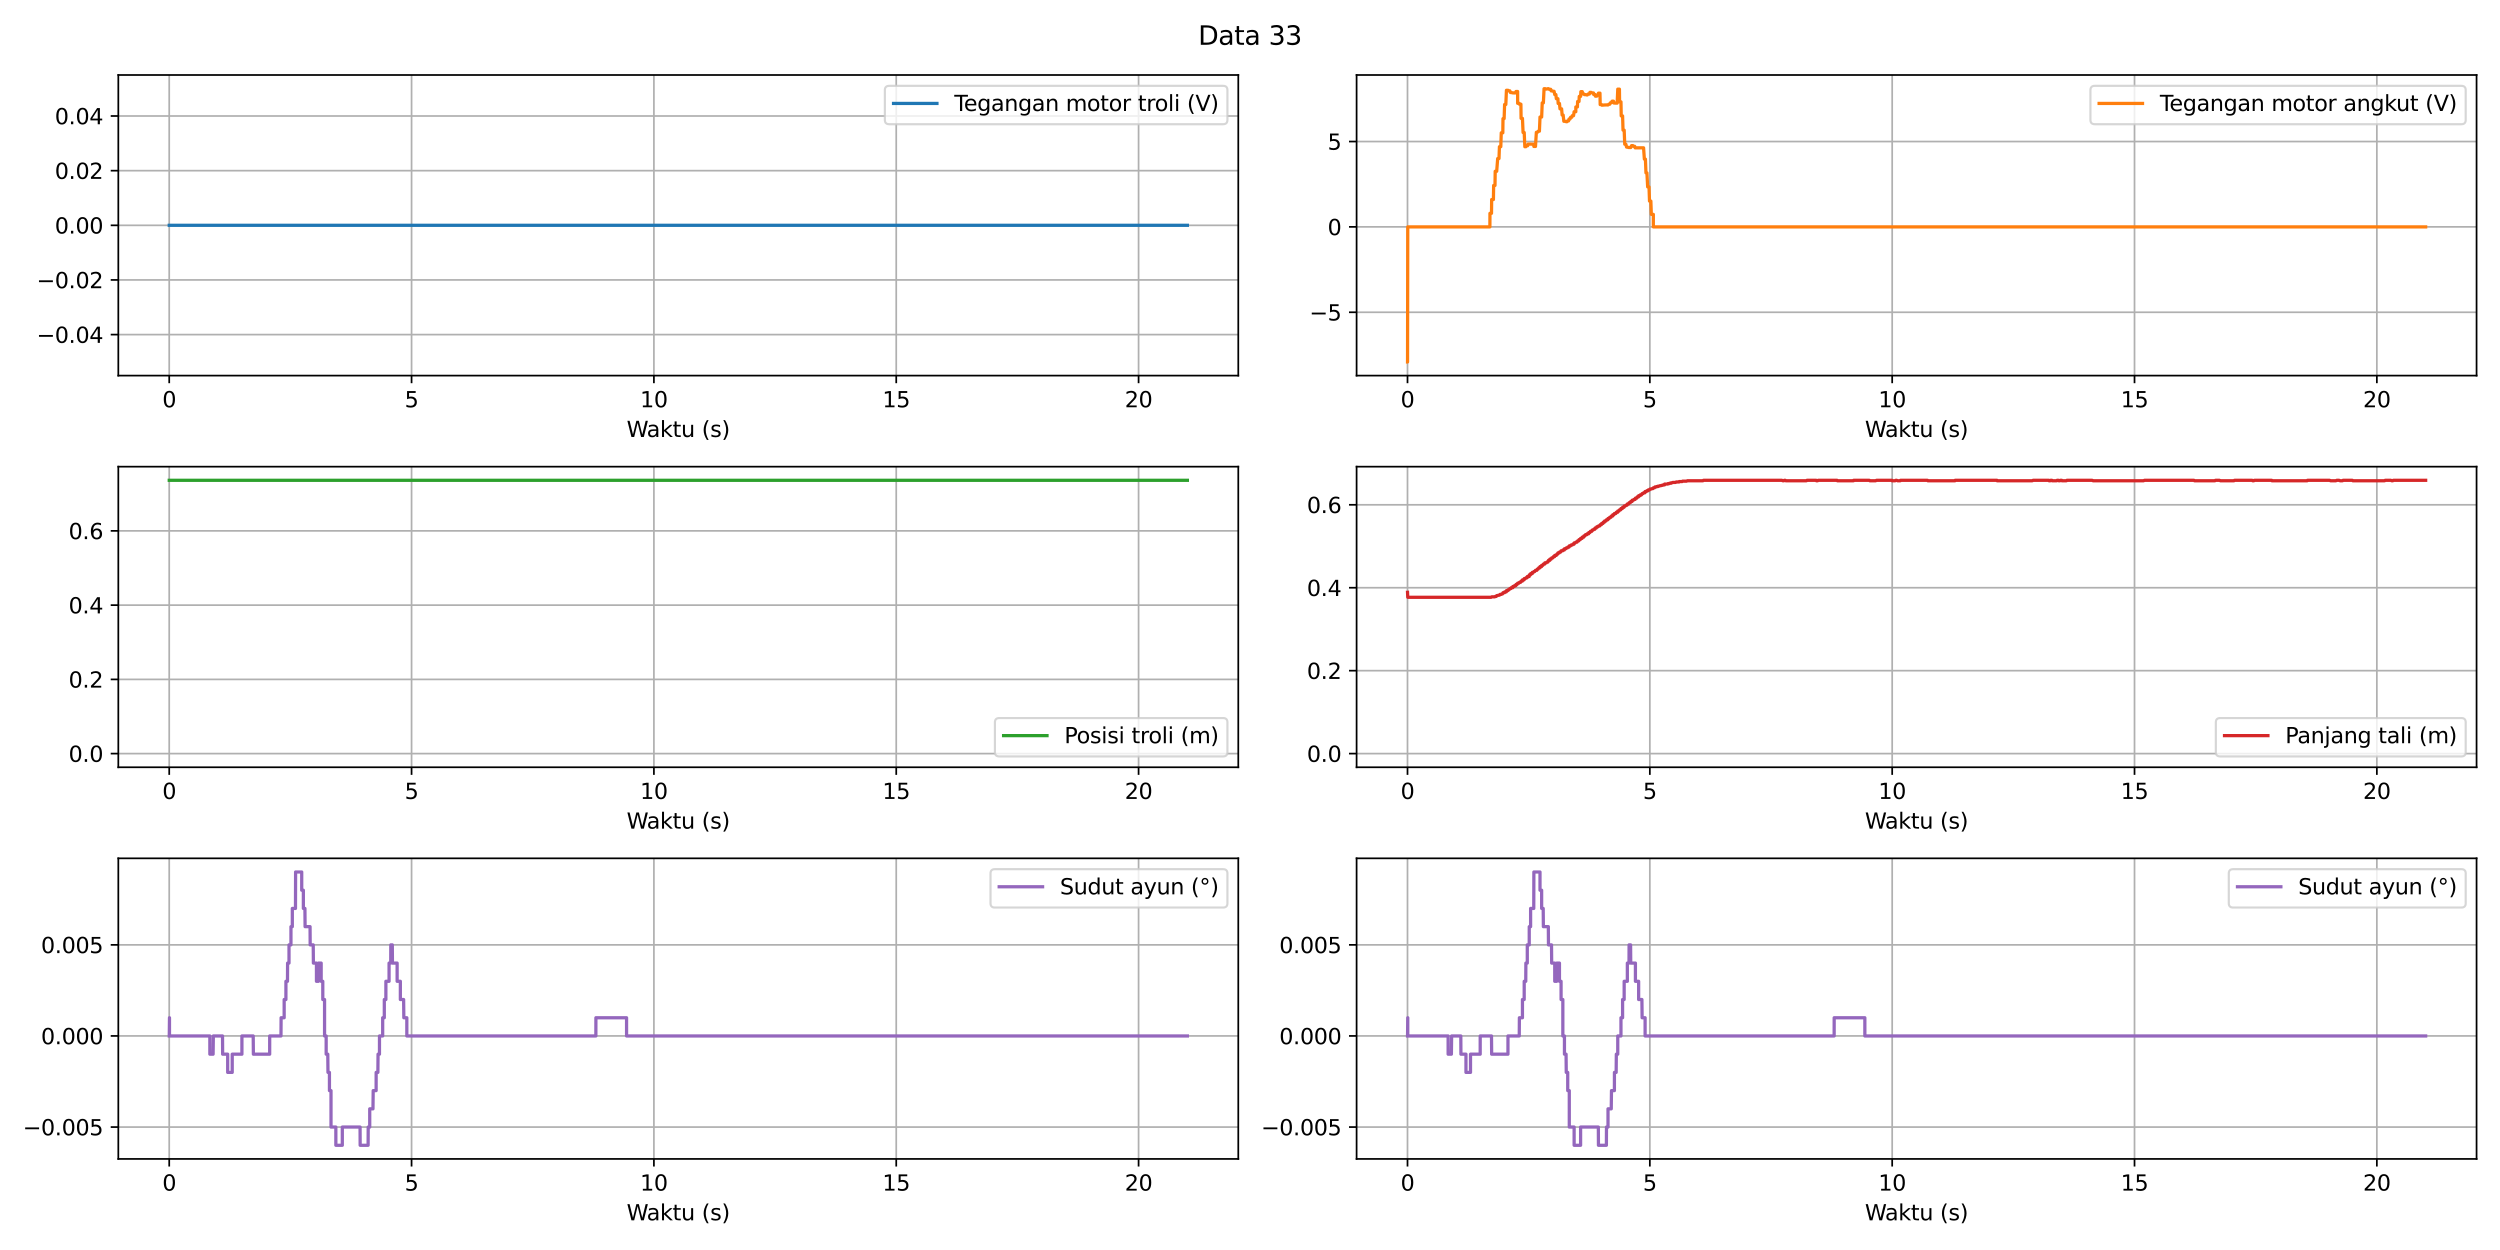 <?xml version="1.0" encoding="utf-8" standalone="no"?>
<!DOCTYPE svg PUBLIC "-//W3C//DTD SVG 1.1//EN"
  "http://www.w3.org/Graphics/SVG/1.1/DTD/svg11.dtd">
<svg xmlns:xlink="http://www.w3.org/1999/xlink" width="1152pt" height="576pt" viewBox="0 0 1152 576" xmlns="http://www.w3.org/2000/svg" version="1.1">
 <defs>
  <style type="text/css">*{stroke-linejoin: round; stroke-linecap: butt}</style>
 </defs>
 <g id="figure_1">
  <g id="patch_1">
   <path d="M 0 576 
L 1152 576 
L 1152 0 
L 0 0 
z
" style="fill: #ffffff"/>
  </g>
  <g id="axes_1">
   <g id="patch_2">
    <path d="M 54.52 173.08 
L 570.6 173.08 
L 570.6 34.56 
L 54.52 34.56 
z
" style="fill: #ffffff"/>
   </g>
   <g id="PathCollection_1">
    <defs>
     <path id="m592681eb73" d="M 0 3 
C 0.796 3 1.559 2.684 2.121 2.121 
C 2.684 1.559 3 0.796 3 0 
C 3 -0.796 2.684 -1.559 2.121 -2.121 
C 1.559 -2.684 0.796 -3 0 -3 
C -0.796 -3 -1.559 -2.684 -2.121 -2.121 
C -2.684 -1.559 -3 -0.796 -3 0 
C -3 0.796 -2.684 1.559 -2.121 2.121 
C -1.559 2.684 -0.796 3 0 3 
z
" style="stroke: #1f77b4; stroke-opacity: 0"/>
    </defs>
    <g clip-path="url(#p57b0de01b2)">
     <use xlink:href="#m592681eb73" x="77.978" y="103.82" style="fill: #1f77b4; fill-opacity: 0; stroke: #1f77b4; stroke-opacity: 0"/>
    </g>
   </g>
   <g id="matplotlib.axis_1">
    <g id="xtick_1">
     <g id="line2d_1">
      <path d="M 77.978 173.08 
L 77.978 34.56 
" clip-path="url(#p57b0de01b2)" style="fill: none; stroke: #b0b0b0; stroke-width: 0.8; stroke-linecap: square"/>
     </g>
     <g id="line2d_2">
      <defs>
       <path id="m7d0a9a6fd8" d="M 0 0 
L 0 3.5 
" style="stroke: #000000; stroke-width: 0.8"/>
      </defs>
      <g>
       <use xlink:href="#m7d0a9a6fd8" x="77.978" y="173.08" style="stroke: #000000; stroke-width: 0.8"/>
      </g>
     </g>
     <g id="text_1">
      <!-- 0 -->
      <g transform="translate(74.797 187.678) scale(0.1 -0.1)">
       <defs>
        <path id="DejaVuSans-30" d="M 2034 4250 
Q 1547 4250 1301 3770 
Q 1056 3291 1056 2328 
Q 1056 1369 1301 889 
Q 1547 409 2034 409 
Q 2525 409 2770 889 
Q 3016 1369 3016 2328 
Q 3016 3291 2770 3770 
Q 2525 4250 2034 4250 
z
M 2034 4750 
Q 2819 4750 3233 4129 
Q 3647 3509 3647 2328 
Q 3647 1150 3233 529 
Q 2819 -91 2034 -91 
Q 1250 -91 836 529 
Q 422 1150 422 2328 
Q 422 3509 836 4129 
Q 1250 4750 2034 4750 
z
" transform="scale(0.016)"/>
       </defs>
       <use xlink:href="#DejaVuSans-30"/>
      </g>
     </g>
    </g>
    <g id="xtick_2">
     <g id="line2d_3">
      <path d="M 189.648 173.08 
L 189.648 34.56 
" clip-path="url(#p57b0de01b2)" style="fill: none; stroke: #b0b0b0; stroke-width: 0.8; stroke-linecap: square"/>
     </g>
     <g id="line2d_4">
      <g>
       <use xlink:href="#m7d0a9a6fd8" x="189.648" y="173.08" style="stroke: #000000; stroke-width: 0.8"/>
      </g>
     </g>
     <g id="text_2">
      <!-- 5 -->
      <g transform="translate(186.467 187.678) scale(0.1 -0.1)">
       <defs>
        <path id="DejaVuSans-35" d="M 691 4666 
L 3169 4666 
L 3169 4134 
L 1269 4134 
L 1269 2991 
Q 1406 3038 1543 3061 
Q 1681 3084 1819 3084 
Q 2600 3084 3056 2656 
Q 3513 2228 3513 1497 
Q 3513 744 3044 326 
Q 2575 -91 1722 -91 
Q 1428 -91 1123 -41 
Q 819 9 494 109 
L 494 744 
Q 775 591 1075 516 
Q 1375 441 1709 441 
Q 2250 441 2565 725 
Q 2881 1009 2881 1497 
Q 2881 1984 2565 2268 
Q 2250 2553 1709 2553 
Q 1456 2553 1204 2497 
Q 953 2441 691 2322 
L 691 4666 
z
" transform="scale(0.016)"/>
       </defs>
       <use xlink:href="#DejaVuSans-35"/>
      </g>
     </g>
    </g>
    <g id="xtick_3">
     <g id="line2d_5">
      <path d="M 301.318 173.08 
L 301.318 34.56 
" clip-path="url(#p57b0de01b2)" style="fill: none; stroke: #b0b0b0; stroke-width: 0.8; stroke-linecap: square"/>
     </g>
     <g id="line2d_6">
      <g>
       <use xlink:href="#m7d0a9a6fd8" x="301.318" y="173.08" style="stroke: #000000; stroke-width: 0.8"/>
      </g>
     </g>
     <g id="text_3">
      <!-- 10 -->
      <g transform="translate(294.955 187.678) scale(0.1 -0.1)">
       <defs>
        <path id="DejaVuSans-31" d="M 794 531 
L 1825 531 
L 1825 4091 
L 703 3866 
L 703 4441 
L 1819 4666 
L 2450 4666 
L 2450 531 
L 3481 531 
L 3481 0 
L 794 0 
L 794 531 
z
" transform="scale(0.016)"/>
       </defs>
       <use xlink:href="#DejaVuSans-31"/>
       <use xlink:href="#DejaVuSans-30" x="63.623"/>
      </g>
     </g>
    </g>
    <g id="xtick_4">
     <g id="line2d_7">
      <path d="M 412.987 173.08 
L 412.987 34.56 
" clip-path="url(#p57b0de01b2)" style="fill: none; stroke: #b0b0b0; stroke-width: 0.8; stroke-linecap: square"/>
     </g>
     <g id="line2d_8">
      <g>
       <use xlink:href="#m7d0a9a6fd8" x="412.987" y="173.08" style="stroke: #000000; stroke-width: 0.8"/>
      </g>
     </g>
     <g id="text_4">
      <!-- 15 -->
      <g transform="translate(406.625 187.678) scale(0.1 -0.1)">
       <use xlink:href="#DejaVuSans-31"/>
       <use xlink:href="#DejaVuSans-35" x="63.623"/>
      </g>
     </g>
    </g>
    <g id="xtick_5">
     <g id="line2d_9">
      <path d="M 524.657 173.08 
L 524.657 34.56 
" clip-path="url(#p57b0de01b2)" style="fill: none; stroke: #b0b0b0; stroke-width: 0.8; stroke-linecap: square"/>
     </g>
     <g id="line2d_10">
      <g>
       <use xlink:href="#m7d0a9a6fd8" x="524.657" y="173.08" style="stroke: #000000; stroke-width: 0.8"/>
      </g>
     </g>
     <g id="text_5">
      <!-- 20 -->
      <g transform="translate(518.295 187.678) scale(0.1 -0.1)">
       <defs>
        <path id="DejaVuSans-32" d="M 1228 531 
L 3431 531 
L 3431 0 
L 469 0 
L 469 531 
Q 828 903 1448 1529 
Q 2069 2156 2228 2338 
Q 2531 2678 2651 2914 
Q 2772 3150 2772 3378 
Q 2772 3750 2511 3984 
Q 2250 4219 1831 4219 
Q 1534 4219 1204 4116 
Q 875 4013 500 3803 
L 500 4441 
Q 881 4594 1212 4672 
Q 1544 4750 1819 4750 
Q 2544 4750 2975 4387 
Q 3406 4025 3406 3419 
Q 3406 3131 3298 2873 
Q 3191 2616 2906 2266 
Q 2828 2175 2409 1742 
Q 1991 1309 1228 531 
z
" transform="scale(0.016)"/>
       </defs>
       <use xlink:href="#DejaVuSans-32"/>
       <use xlink:href="#DejaVuSans-30" x="63.623"/>
      </g>
     </g>
    </g>
    <g id="text_6">
     <!-- Waktu (s) -->
     <g transform="translate(288.751 201.357) scale(0.1 -0.1)">
      <defs>
       <path id="DejaVuSans-57" d="M 213 4666 
L 850 4666 
L 1831 722 
L 2809 4666 
L 3519 4666 
L 4500 722 
L 5478 4666 
L 6119 4666 
L 4947 0 
L 4153 0 
L 3169 4050 
L 2175 0 
L 1381 0 
L 213 4666 
z
" transform="scale(0.016)"/>
       <path id="DejaVuSans-61" d="M 2194 1759 
Q 1497 1759 1228 1600 
Q 959 1441 959 1056 
Q 959 750 1161 570 
Q 1363 391 1709 391 
Q 2188 391 2477 730 
Q 2766 1069 2766 1631 
L 2766 1759 
L 2194 1759 
z
M 3341 1997 
L 3341 0 
L 2766 0 
L 2766 531 
Q 2569 213 2275 61 
Q 1981 -91 1556 -91 
Q 1019 -91 701 211 
Q 384 513 384 1019 
Q 384 1609 779 1909 
Q 1175 2209 1959 2209 
L 2766 2209 
L 2766 2266 
Q 2766 2663 2505 2880 
Q 2244 3097 1772 3097 
Q 1472 3097 1187 3025 
Q 903 2953 641 2809 
L 641 3341 
Q 956 3463 1253 3523 
Q 1550 3584 1831 3584 
Q 2591 3584 2966 3190 
Q 3341 2797 3341 1997 
z
" transform="scale(0.016)"/>
       <path id="DejaVuSans-6b" d="M 581 4863 
L 1159 4863 
L 1159 1991 
L 2875 3500 
L 3609 3500 
L 1753 1863 
L 3688 0 
L 2938 0 
L 1159 1709 
L 1159 0 
L 581 0 
L 581 4863 
z
" transform="scale(0.016)"/>
       <path id="DejaVuSans-74" d="M 1172 4494 
L 1172 3500 
L 2356 3500 
L 2356 3053 
L 1172 3053 
L 1172 1153 
Q 1172 725 1289 603 
Q 1406 481 1766 481 
L 2356 481 
L 2356 0 
L 1766 0 
Q 1100 0 847 248 
Q 594 497 594 1153 
L 594 3053 
L 172 3053 
L 172 3500 
L 594 3500 
L 594 4494 
L 1172 4494 
z
" transform="scale(0.016)"/>
       <path id="DejaVuSans-75" d="M 544 1381 
L 544 3500 
L 1119 3500 
L 1119 1403 
Q 1119 906 1312 657 
Q 1506 409 1894 409 
Q 2359 409 2629 706 
Q 2900 1003 2900 1516 
L 2900 3500 
L 3475 3500 
L 3475 0 
L 2900 0 
L 2900 538 
Q 2691 219 2414 64 
Q 2138 -91 1772 -91 
Q 1169 -91 856 284 
Q 544 659 544 1381 
z
M 1991 3584 
L 1991 3584 
z
" transform="scale(0.016)"/>
       <path id="DejaVuSans-20" transform="scale(0.016)"/>
       <path id="DejaVuSans-28" d="M 1984 4856 
Q 1566 4138 1362 3434 
Q 1159 2731 1159 2009 
Q 1159 1288 1364 580 
Q 1569 -128 1984 -844 
L 1484 -844 
Q 1016 -109 783 600 
Q 550 1309 550 2009 
Q 550 2706 781 3412 
Q 1013 4119 1484 4856 
L 1984 4856 
z
" transform="scale(0.016)"/>
       <path id="DejaVuSans-73" d="M 2834 3397 
L 2834 2853 
Q 2591 2978 2328 3040 
Q 2066 3103 1784 3103 
Q 1356 3103 1142 2972 
Q 928 2841 928 2578 
Q 928 2378 1081 2264 
Q 1234 2150 1697 2047 
L 1894 2003 
Q 2506 1872 2764 1633 
Q 3022 1394 3022 966 
Q 3022 478 2636 193 
Q 2250 -91 1575 -91 
Q 1294 -91 989 -36 
Q 684 19 347 128 
L 347 722 
Q 666 556 975 473 
Q 1284 391 1588 391 
Q 1994 391 2212 530 
Q 2431 669 2431 922 
Q 2431 1156 2273 1281 
Q 2116 1406 1581 1522 
L 1381 1569 
Q 847 1681 609 1914 
Q 372 2147 372 2553 
Q 372 3047 722 3315 
Q 1072 3584 1716 3584 
Q 2034 3584 2315 3537 
Q 2597 3491 2834 3397 
z
" transform="scale(0.016)"/>
       <path id="DejaVuSans-29" d="M 513 4856 
L 1013 4856 
Q 1481 4119 1714 3412 
Q 1947 2706 1947 2009 
Q 1947 1309 1714 600 
Q 1481 -109 1013 -844 
L 513 -844 
Q 928 -128 1133 580 
Q 1338 1288 1338 2009 
Q 1338 2731 1133 3434 
Q 928 4138 513 4856 
z
" transform="scale(0.016)"/>
      </defs>
      <use xlink:href="#DejaVuSans-57"/>
      <use xlink:href="#DejaVuSans-61" x="92.502"/>
      <use xlink:href="#DejaVuSans-6b" x="153.781"/>
      <use xlink:href="#DejaVuSans-74" x="211.691"/>
      <use xlink:href="#DejaVuSans-75" x="250.9"/>
      <use xlink:href="#DejaVuSans-20" x="314.279"/>
      <use xlink:href="#DejaVuSans-28" x="346.066"/>
      <use xlink:href="#DejaVuSans-73" x="385.08"/>
      <use xlink:href="#DejaVuSans-29" x="437.18"/>
     </g>
    </g>
   </g>
   <g id="matplotlib.axis_2">
    <g id="ytick_1">
     <g id="line2d_11">
      <path d="M 54.52 154.191 
L 570.6 154.191 
" clip-path="url(#p57b0de01b2)" style="fill: none; stroke: #b0b0b0; stroke-width: 0.8; stroke-linecap: square"/>
     </g>
     <g id="line2d_12">
      <defs>
       <path id="mc6d661575c" d="M 0 0 
L -3.5 0 
" style="stroke: #000000; stroke-width: 0.8"/>
      </defs>
      <g>
       <use xlink:href="#mc6d661575c" x="54.52" y="154.191" style="stroke: #000000; stroke-width: 0.8"/>
      </g>
     </g>
     <g id="text_7">
      <!-- −0.04 -->
      <g transform="translate(16.875 157.99) scale(0.1 -0.1)">
       <defs>
        <path id="DejaVuSans-2212" d="M 678 2272 
L 4684 2272 
L 4684 1741 
L 678 1741 
L 678 2272 
z
" transform="scale(0.016)"/>
        <path id="DejaVuSans-2e" d="M 684 794 
L 1344 794 
L 1344 0 
L 684 0 
L 684 794 
z
" transform="scale(0.016)"/>
        <path id="DejaVuSans-34" d="M 2419 4116 
L 825 1625 
L 2419 1625 
L 2419 4116 
z
M 2253 4666 
L 3047 4666 
L 3047 1625 
L 3713 1625 
L 3713 1100 
L 3047 1100 
L 3047 0 
L 2419 0 
L 2419 1100 
L 313 1100 
L 313 1709 
L 2253 4666 
z
" transform="scale(0.016)"/>
       </defs>
       <use xlink:href="#DejaVuSans-2212"/>
       <use xlink:href="#DejaVuSans-30" x="83.789"/>
       <use xlink:href="#DejaVuSans-2e" x="147.412"/>
       <use xlink:href="#DejaVuSans-30" x="179.199"/>
       <use xlink:href="#DejaVuSans-34" x="242.822"/>
      </g>
     </g>
    </g>
    <g id="ytick_2">
     <g id="line2d_13">
      <path d="M 54.52 129.005 
L 570.6 129.005 
" clip-path="url(#p57b0de01b2)" style="fill: none; stroke: #b0b0b0; stroke-width: 0.8; stroke-linecap: square"/>
     </g>
     <g id="line2d_14">
      <g>
       <use xlink:href="#mc6d661575c" x="54.52" y="129.005" style="stroke: #000000; stroke-width: 0.8"/>
      </g>
     </g>
     <g id="text_8">
      <!-- −0.02 -->
      <g transform="translate(16.875 132.805) scale(0.1 -0.1)">
       <use xlink:href="#DejaVuSans-2212"/>
       <use xlink:href="#DejaVuSans-30" x="83.789"/>
       <use xlink:href="#DejaVuSans-2e" x="147.412"/>
       <use xlink:href="#DejaVuSans-30" x="179.199"/>
       <use xlink:href="#DejaVuSans-32" x="242.822"/>
      </g>
     </g>
    </g>
    <g id="ytick_3">
     <g id="line2d_15">
      <path d="M 54.52 103.82 
L 570.6 103.82 
" clip-path="url(#p57b0de01b2)" style="fill: none; stroke: #b0b0b0; stroke-width: 0.8; stroke-linecap: square"/>
     </g>
     <g id="line2d_16">
      <g>
       <use xlink:href="#mc6d661575c" x="54.52" y="103.82" style="stroke: #000000; stroke-width: 0.8"/>
      </g>
     </g>
     <g id="text_9">
      <!-- 0.00 -->
      <g transform="translate(25.254 107.619) scale(0.1 -0.1)">
       <use xlink:href="#DejaVuSans-30"/>
       <use xlink:href="#DejaVuSans-2e" x="63.623"/>
       <use xlink:href="#DejaVuSans-30" x="95.41"/>
       <use xlink:href="#DejaVuSans-30" x="159.033"/>
      </g>
     </g>
    </g>
    <g id="ytick_4">
     <g id="line2d_17">
      <path d="M 54.52 78.635 
L 570.6 78.635 
" clip-path="url(#p57b0de01b2)" style="fill: none; stroke: #b0b0b0; stroke-width: 0.8; stroke-linecap: square"/>
     </g>
     <g id="line2d_18">
      <g>
       <use xlink:href="#mc6d661575c" x="54.52" y="78.635" style="stroke: #000000; stroke-width: 0.8"/>
      </g>
     </g>
     <g id="text_10">
      <!-- 0.02 -->
      <g transform="translate(25.254 82.434) scale(0.1 -0.1)">
       <use xlink:href="#DejaVuSans-30"/>
       <use xlink:href="#DejaVuSans-2e" x="63.623"/>
       <use xlink:href="#DejaVuSans-30" x="95.41"/>
       <use xlink:href="#DejaVuSans-32" x="159.033"/>
      </g>
     </g>
    </g>
    <g id="ytick_5">
     <g id="line2d_19">
      <path d="M 54.52 53.449 
L 570.6 53.449 
" clip-path="url(#p57b0de01b2)" style="fill: none; stroke: #b0b0b0; stroke-width: 0.8; stroke-linecap: square"/>
     </g>
     <g id="line2d_20">
      <g>
       <use xlink:href="#mc6d661575c" x="54.52" y="53.449" style="stroke: #000000; stroke-width: 0.8"/>
      </g>
     </g>
     <g id="text_11">
      <!-- 0.04 -->
      <g transform="translate(25.254 57.248) scale(0.1 -0.1)">
       <use xlink:href="#DejaVuSans-30"/>
       <use xlink:href="#DejaVuSans-2e" x="63.623"/>
       <use xlink:href="#DejaVuSans-30" x="95.41"/>
       <use xlink:href="#DejaVuSans-34" x="159.033"/>
      </g>
     </g>
    </g>
   </g>
   <g id="line2d_21">
    <path d="M 77.989 103.82 
L 547.142 103.82 
L 547.142 103.82 
" clip-path="url(#p57b0de01b2)" style="fill: none; stroke: #1f77b4; stroke-width: 1.5; stroke-linecap: square"/>
   </g>
   <g id="patch_3">
    <path d="M 54.52 173.08 
L 54.52 34.56 
" style="fill: none; stroke: #000000; stroke-width: 0.8; stroke-linejoin: miter; stroke-linecap: square"/>
   </g>
   <g id="patch_4">
    <path d="M 570.6 173.08 
L 570.6 34.56 
" style="fill: none; stroke: #000000; stroke-width: 0.8; stroke-linejoin: miter; stroke-linecap: square"/>
   </g>
   <g id="patch_5">
    <path d="M 54.52 173.08 
L 570.6 173.08 
" style="fill: none; stroke: #000000; stroke-width: 0.8; stroke-linejoin: miter; stroke-linecap: square"/>
   </g>
   <g id="patch_6">
    <path d="M 54.52 34.56 
L 570.6 34.56 
" style="fill: none; stroke: #000000; stroke-width: 0.8; stroke-linejoin: miter; stroke-linecap: square"/>
   </g>
   <g id="legend_1">
    <g id="patch_7">
     <path d="M 409.742 57.238 
L 563.6 57.238 
Q 565.6 57.238 565.6 55.238 
L 565.6 41.56 
Q 565.6 39.56 563.6 39.56 
L 409.742 39.56 
Q 407.742 39.56 407.742 41.56 
L 407.742 55.238 
Q 407.742 57.238 409.742 57.238 
z
" style="fill: #ffffff; opacity: 0.8; stroke: #cccccc; stroke-linejoin: miter"/>
    </g>
    <g id="line2d_22">
     <path d="M 411.742 47.658 
L 421.742 47.658 
L 431.742 47.658 
" style="fill: none; stroke: #1f77b4; stroke-width: 1.5; stroke-linecap: square"/>
    </g>
    <g id="text_12">
     <!-- Tegangan motor troli (V) -->
     <g transform="translate(439.742 51.158) scale(0.1 -0.1)">
      <defs>
       <path id="DejaVuSans-54" d="M -19 4666 
L 3928 4666 
L 3928 4134 
L 2272 4134 
L 2272 0 
L 1638 0 
L 1638 4134 
L -19 4134 
L -19 4666 
z
" transform="scale(0.016)"/>
       <path id="DejaVuSans-65" d="M 3597 1894 
L 3597 1613 
L 953 1613 
Q 991 1019 1311 708 
Q 1631 397 2203 397 
Q 2534 397 2845 478 
Q 3156 559 3463 722 
L 3463 178 
Q 3153 47 2828 -22 
Q 2503 -91 2169 -91 
Q 1331 -91 842 396 
Q 353 884 353 1716 
Q 353 2575 817 3079 
Q 1281 3584 2069 3584 
Q 2775 3584 3186 3129 
Q 3597 2675 3597 1894 
z
M 3022 2063 
Q 3016 2534 2758 2815 
Q 2500 3097 2075 3097 
Q 1594 3097 1305 2825 
Q 1016 2553 972 2059 
L 3022 2063 
z
" transform="scale(0.016)"/>
       <path id="DejaVuSans-67" d="M 2906 1791 
Q 2906 2416 2648 2759 
Q 2391 3103 1925 3103 
Q 1463 3103 1205 2759 
Q 947 2416 947 1791 
Q 947 1169 1205 825 
Q 1463 481 1925 481 
Q 2391 481 2648 825 
Q 2906 1169 2906 1791 
z
M 3481 434 
Q 3481 -459 3084 -895 
Q 2688 -1331 1869 -1331 
Q 1566 -1331 1297 -1286 
Q 1028 -1241 775 -1147 
L 775 -588 
Q 1028 -725 1275 -790 
Q 1522 -856 1778 -856 
Q 2344 -856 2625 -561 
Q 2906 -266 2906 331 
L 2906 616 
Q 2728 306 2450 153 
Q 2172 0 1784 0 
Q 1141 0 747 490 
Q 353 981 353 1791 
Q 353 2603 747 3093 
Q 1141 3584 1784 3584 
Q 2172 3584 2450 3431 
Q 2728 3278 2906 2969 
L 2906 3500 
L 3481 3500 
L 3481 434 
z
" transform="scale(0.016)"/>
       <path id="DejaVuSans-6e" d="M 3513 2113 
L 3513 0 
L 2938 0 
L 2938 2094 
Q 2938 2591 2744 2837 
Q 2550 3084 2163 3084 
Q 1697 3084 1428 2787 
Q 1159 2491 1159 1978 
L 1159 0 
L 581 0 
L 581 3500 
L 1159 3500 
L 1159 2956 
Q 1366 3272 1645 3428 
Q 1925 3584 2291 3584 
Q 2894 3584 3203 3211 
Q 3513 2838 3513 2113 
z
" transform="scale(0.016)"/>
       <path id="DejaVuSans-6d" d="M 3328 2828 
Q 3544 3216 3844 3400 
Q 4144 3584 4550 3584 
Q 5097 3584 5394 3201 
Q 5691 2819 5691 2113 
L 5691 0 
L 5113 0 
L 5113 2094 
Q 5113 2597 4934 2840 
Q 4756 3084 4391 3084 
Q 3944 3084 3684 2787 
Q 3425 2491 3425 1978 
L 3425 0 
L 2847 0 
L 2847 2094 
Q 2847 2600 2669 2842 
Q 2491 3084 2119 3084 
Q 1678 3084 1418 2786 
Q 1159 2488 1159 1978 
L 1159 0 
L 581 0 
L 581 3500 
L 1159 3500 
L 1159 2956 
Q 1356 3278 1631 3431 
Q 1906 3584 2284 3584 
Q 2666 3584 2933 3390 
Q 3200 3197 3328 2828 
z
" transform="scale(0.016)"/>
       <path id="DejaVuSans-6f" d="M 1959 3097 
Q 1497 3097 1228 2736 
Q 959 2375 959 1747 
Q 959 1119 1226 758 
Q 1494 397 1959 397 
Q 2419 397 2687 759 
Q 2956 1122 2956 1747 
Q 2956 2369 2687 2733 
Q 2419 3097 1959 3097 
z
M 1959 3584 
Q 2709 3584 3137 3096 
Q 3566 2609 3566 1747 
Q 3566 888 3137 398 
Q 2709 -91 1959 -91 
Q 1206 -91 779 398 
Q 353 888 353 1747 
Q 353 2609 779 3096 
Q 1206 3584 1959 3584 
z
" transform="scale(0.016)"/>
       <path id="DejaVuSans-72" d="M 2631 2963 
Q 2534 3019 2420 3045 
Q 2306 3072 2169 3072 
Q 1681 3072 1420 2755 
Q 1159 2438 1159 1844 
L 1159 0 
L 581 0 
L 581 3500 
L 1159 3500 
L 1159 2956 
Q 1341 3275 1631 3429 
Q 1922 3584 2338 3584 
Q 2397 3584 2469 3576 
Q 2541 3569 2628 3553 
L 2631 2963 
z
" transform="scale(0.016)"/>
       <path id="DejaVuSans-6c" d="M 603 4863 
L 1178 4863 
L 1178 0 
L 603 0 
L 603 4863 
z
" transform="scale(0.016)"/>
       <path id="DejaVuSans-69" d="M 603 3500 
L 1178 3500 
L 1178 0 
L 603 0 
L 603 3500 
z
M 603 4863 
L 1178 4863 
L 1178 4134 
L 603 4134 
L 603 4863 
z
" transform="scale(0.016)"/>
       <path id="DejaVuSans-56" d="M 1831 0 
L 50 4666 
L 709 4666 
L 2188 738 
L 3669 4666 
L 4325 4666 
L 2547 0 
L 1831 0 
z
" transform="scale(0.016)"/>
      </defs>
      <use xlink:href="#DejaVuSans-54"/>
      <use xlink:href="#DejaVuSans-65" x="44.084"/>
      <use xlink:href="#DejaVuSans-67" x="105.607"/>
      <use xlink:href="#DejaVuSans-61" x="169.084"/>
      <use xlink:href="#DejaVuSans-6e" x="230.363"/>
      <use xlink:href="#DejaVuSans-67" x="293.742"/>
      <use xlink:href="#DejaVuSans-61" x="357.219"/>
      <use xlink:href="#DejaVuSans-6e" x="418.498"/>
      <use xlink:href="#DejaVuSans-20" x="481.877"/>
      <use xlink:href="#DejaVuSans-6d" x="513.664"/>
      <use xlink:href="#DejaVuSans-6f" x="611.076"/>
      <use xlink:href="#DejaVuSans-74" x="672.258"/>
      <use xlink:href="#DejaVuSans-6f" x="711.467"/>
      <use xlink:href="#DejaVuSans-72" x="772.648"/>
      <use xlink:href="#DejaVuSans-20" x="813.762"/>
      <use xlink:href="#DejaVuSans-74" x="845.549"/>
      <use xlink:href="#DejaVuSans-72" x="884.758"/>
      <use xlink:href="#DejaVuSans-6f" x="923.621"/>
      <use xlink:href="#DejaVuSans-6c" x="984.803"/>
      <use xlink:href="#DejaVuSans-69" x="1012.586"/>
      <use xlink:href="#DejaVuSans-20" x="1040.369"/>
      <use xlink:href="#DejaVuSans-28" x="1072.156"/>
      <use xlink:href="#DejaVuSans-56" x="1111.17"/>
      <use xlink:href="#DejaVuSans-29" x="1179.578"/>
     </g>
    </g>
   </g>
  </g>
  <g id="axes_2">
   <g id="patch_8">
    <path d="M 625.12 173.08 
L 1141.2 173.08 
L 1141.2 34.56 
L 625.12 34.56 
z
" style="fill: #ffffff"/>
   </g>
   <g id="PathCollection_2">
    <g clip-path="url(#p9046965c22)">
     <use xlink:href="#m592681eb73" x="648.578" y="104.544" style="fill: #1f77b4; fill-opacity: 0; stroke: #1f77b4; stroke-opacity: 0"/>
    </g>
   </g>
   <g id="matplotlib.axis_3">
    <g id="xtick_6">
     <g id="line2d_23">
      <path d="M 648.578 173.08 
L 648.578 34.56 
" clip-path="url(#p9046965c22)" style="fill: none; stroke: #b0b0b0; stroke-width: 0.8; stroke-linecap: square"/>
     </g>
     <g id="line2d_24">
      <g>
       <use xlink:href="#m7d0a9a6fd8" x="648.578" y="173.08" style="stroke: #000000; stroke-width: 0.8"/>
      </g>
     </g>
     <g id="text_13">
      <!-- 0 -->
      <g transform="translate(645.397 187.678) scale(0.1 -0.1)">
       <use xlink:href="#DejaVuSans-30"/>
      </g>
     </g>
    </g>
    <g id="xtick_7">
     <g id="line2d_25">
      <path d="M 760.248 173.08 
L 760.248 34.56 
" clip-path="url(#p9046965c22)" style="fill: none; stroke: #b0b0b0; stroke-width: 0.8; stroke-linecap: square"/>
     </g>
     <g id="line2d_26">
      <g>
       <use xlink:href="#m7d0a9a6fd8" x="760.248" y="173.08" style="stroke: #000000; stroke-width: 0.8"/>
      </g>
     </g>
     <g id="text_14">
      <!-- 5 -->
      <g transform="translate(757.067 187.678) scale(0.1 -0.1)">
       <use xlink:href="#DejaVuSans-35"/>
      </g>
     </g>
    </g>
    <g id="xtick_8">
     <g id="line2d_27">
      <path d="M 871.918 173.08 
L 871.918 34.56 
" clip-path="url(#p9046965c22)" style="fill: none; stroke: #b0b0b0; stroke-width: 0.8; stroke-linecap: square"/>
     </g>
     <g id="line2d_28">
      <g>
       <use xlink:href="#m7d0a9a6fd8" x="871.918" y="173.08" style="stroke: #000000; stroke-width: 0.8"/>
      </g>
     </g>
     <g id="text_15">
      <!-- 10 -->
      <g transform="translate(865.555 187.678) scale(0.1 -0.1)">
       <use xlink:href="#DejaVuSans-31"/>
       <use xlink:href="#DejaVuSans-30" x="63.623"/>
      </g>
     </g>
    </g>
    <g id="xtick_9">
     <g id="line2d_29">
      <path d="M 983.587 173.08 
L 983.587 34.56 
" clip-path="url(#p9046965c22)" style="fill: none; stroke: #b0b0b0; stroke-width: 0.8; stroke-linecap: square"/>
     </g>
     <g id="line2d_30">
      <g>
       <use xlink:href="#m7d0a9a6fd8" x="983.587" y="173.08" style="stroke: #000000; stroke-width: 0.8"/>
      </g>
     </g>
     <g id="text_16">
      <!-- 15 -->
      <g transform="translate(977.225 187.678) scale(0.1 -0.1)">
       <use xlink:href="#DejaVuSans-31"/>
       <use xlink:href="#DejaVuSans-35" x="63.623"/>
      </g>
     </g>
    </g>
    <g id="xtick_10">
     <g id="line2d_31">
      <path d="M 1095.257 173.08 
L 1095.257 34.56 
" clip-path="url(#p9046965c22)" style="fill: none; stroke: #b0b0b0; stroke-width: 0.8; stroke-linecap: square"/>
     </g>
     <g id="line2d_32">
      <g>
       <use xlink:href="#m7d0a9a6fd8" x="1095.257" y="173.08" style="stroke: #000000; stroke-width: 0.8"/>
      </g>
     </g>
     <g id="text_17">
      <!-- 20 -->
      <g transform="translate(1088.895 187.678) scale(0.1 -0.1)">
       <use xlink:href="#DejaVuSans-32"/>
       <use xlink:href="#DejaVuSans-30" x="63.623"/>
      </g>
     </g>
    </g>
    <g id="text_18">
     <!-- Waktu (s) -->
     <g transform="translate(859.351 201.357) scale(0.1 -0.1)">
      <use xlink:href="#DejaVuSans-57"/>
      <use xlink:href="#DejaVuSans-61" x="92.502"/>
      <use xlink:href="#DejaVuSans-6b" x="153.781"/>
      <use xlink:href="#DejaVuSans-74" x="211.691"/>
      <use xlink:href="#DejaVuSans-75" x="250.9"/>
      <use xlink:href="#DejaVuSans-20" x="314.279"/>
      <use xlink:href="#DejaVuSans-28" x="346.066"/>
      <use xlink:href="#DejaVuSans-73" x="385.08"/>
      <use xlink:href="#DejaVuSans-29" x="437.18"/>
     </g>
    </g>
   </g>
   <g id="matplotlib.axis_4">
    <g id="ytick_6">
     <g id="line2d_33">
      <path d="M 625.12 143.881 
L 1141.2 143.881 
" clip-path="url(#p9046965c22)" style="fill: none; stroke: #b0b0b0; stroke-width: 0.8; stroke-linecap: square"/>
     </g>
     <g id="line2d_34">
      <g>
       <use xlink:href="#mc6d661575c" x="625.12" y="143.881" style="stroke: #000000; stroke-width: 0.8"/>
      </g>
     </g>
     <g id="text_19">
      <!-- −5 -->
      <g transform="translate(603.378 147.681) scale(0.1 -0.1)">
       <use xlink:href="#DejaVuSans-2212"/>
       <use xlink:href="#DejaVuSans-35" x="83.789"/>
      </g>
     </g>
    </g>
    <g id="ytick_7">
     <g id="line2d_35">
      <path d="M 625.12 104.544 
L 1141.2 104.544 
" clip-path="url(#p9046965c22)" style="fill: none; stroke: #b0b0b0; stroke-width: 0.8; stroke-linecap: square"/>
     </g>
     <g id="line2d_36">
      <g>
       <use xlink:href="#mc6d661575c" x="625.12" y="104.544" style="stroke: #000000; stroke-width: 0.8"/>
      </g>
     </g>
     <g id="text_20">
      <!-- 0 -->
      <g transform="translate(611.758 108.343) scale(0.1 -0.1)">
       <use xlink:href="#DejaVuSans-30"/>
      </g>
     </g>
    </g>
    <g id="ytick_8">
     <g id="line2d_37">
      <path d="M 625.12 65.206 
L 1141.2 65.206 
" clip-path="url(#p9046965c22)" style="fill: none; stroke: #b0b0b0; stroke-width: 0.8; stroke-linecap: square"/>
     </g>
     <g id="line2d_38">
      <g>
       <use xlink:href="#mc6d661575c" x="625.12" y="65.206" style="stroke: #000000; stroke-width: 0.8"/>
      </g>
     </g>
     <g id="text_21">
      <!-- 5 -->
      <g transform="translate(611.758 69.006) scale(0.1 -0.1)">
       <use xlink:href="#DejaVuSans-35"/>
      </g>
     </g>
    </g>
   </g>
   <g id="line2d_39">
    <path d="M 648.589 166.784 
L 648.595 166.784 
L 648.699 104.544 
L 686.54 104.544 
L 686.573 98.297 
L 687.283 98.297 
L 687.355 91.948 
L 688.166 91.948 
L 688.27 85.457 
L 688.89 85.457 
L 688.988 78.927 
L 689.679 78.927 
L 690.13 73.058 
L 690.734 73.058 
L 690.933 67.598 
L 691.564 67.598 
L 691.784 61.202 
L 692.496 61.202 
L 692.581 54.664 
L 693.1 54.664 
L 693.319 48.15 
L 693.881 48.15 
L 694.165 41.604 
L 694.875 41.604 
L 695.157 41.848 
L 695.71 41.848 
L 696.005 42.634 
L 696.603 42.634 
L 696.832 42.784 
L 698.263 42.839 
L 698.594 42.155 
L 699.322 42.155 
L 699.332 47.615 
L 700.076 47.615 
L 700.133 48.016 
L 700.83 48.016 
L 700.912 54.546 
L 701.546 54.546 
L 701.833 61.06 
L 702.357 61.06 
L 702.639 67.606 
L 703.124 67.606 
L 703.464 67.165 
L 703.931 67.165 
L 704.155 66.386 
L 706.76 66.441 
L 706.812 67.488 
L 707.547 67.488 
L 707.953 60.974 
L 708.418 60.974 
L 708.8 60.454 
L 709.36 60.454 
L 709.636 53.932 
L 710.392 53.932 
L 710.657 47.402 
L 711.186 47.402 
L 711.503 40.88 
L 712.103 40.88 
L 712.349 41.029 
L 712.799 41.029 
L 713.313 40.856 
L 713.533 40.856 
L 713.871 41.155 
L 714.561 41.155 
L 714.786 41.879 
L 715.325 41.879 
L 715.707 42.076 
L 716.125 42.076 
L 716.426 43.579 
L 716.939 43.579 
L 717.159 45.482 
L 717.88 45.482 
L 718 47.685 
L 718.599 47.685 
L 718.85 50.156 
L 719.589 50.156 
L 719.832 53.012 
L 720.301 53.012 
L 720.615 55.883 
L 721.288 55.883 
L 721.646 56.08 
L 722.069 56.08 
L 722.274 55.726 
L 722.785 55.726 
L 723.006 54.845 
L 723.476 54.845 
L 723.723 54.034 
L 724.261 54.034 
L 724.505 53.303 
L 725.088 53.303 
L 725.361 51.485 
L 726.13 51.485 
L 726.14 49.275 
L 726.872 49.275 
L 726.959 46.773 
L 727.607 46.773 
L 727.718 44.42 
L 728.341 44.42 
L 728.459 42.233 
L 729.113 42.233 
L 729.303 43.272 
L 729.842 43.272 
L 730.087 43.602 
L 730.6 43.602 
L 731.229 43.752 
L 731.449 43.752 
L 731.742 43.35 
L 732.393 43.35 
L 732.638 42.564 
L 733.241 42.564 
L 733.603 42.831 
L 734.277 42.831 
L 734.372 43.555 
L 735.023 43.555 
L 735.159 44.31 
L 735.784 44.31 
L 735.804 43.822 
L 736.522 43.822 
L 736.562 42.926 
L 737.263 42.926 
L 737.368 48.197 
L 738.027 48.197 
L 738.149 48.472 
L 739.4 48.37 
L 740.075 48.346 
L 740.971 48.362 
L 741.282 48.032 
L 741.767 48.032 
L 742.13 47.331 
L 742.57 47.331 
L 742.841 46.631 
L 743.49 46.631 
L 743.715 47.481 
L 745.19 47.536 
L 745.467 41.085 
L 746.23 41.085 
L 746.302 46.93 
L 746.942 46.93 
L 747.062 53.413 
L 747.689 53.413 
L 747.892 59.967 
L 748.421 59.967 
L 748.675 66.465 
L 749.204 66.465 
L 749.522 67.779 
L 750.009 67.779 
L 750.216 67.952 
L 751.438 67.991 
L 751.823 67.11 
L 752.448 67.11 
L 752.67 67.425 
L 753.275 67.425 
L 753.476 68.125 
L 757.359 68.125 
L 757.722 73.326 
L 758.213 73.326 
L 758.457 79.651 
L 758.9 79.651 
L 759.24 86.118 
L 759.866 86.118 
L 760.087 92.664 
L 760.716 92.664 
L 760.934 98.793 
L 761.86 98.793 
L 761.863 104.544 
L 1117.742 104.544 
L 1117.742 104.544 
" clip-path="url(#p9046965c22)" style="fill: none; stroke: #ff7f0e; stroke-width: 1.5; stroke-linecap: square"/>
   </g>
   <g id="patch_9">
    <path d="M 625.12 173.08 
L 625.12 34.56 
" style="fill: none; stroke: #000000; stroke-width: 0.8; stroke-linejoin: miter; stroke-linecap: square"/>
   </g>
   <g id="patch_10">
    <path d="M 1141.2 173.08 
L 1141.2 34.56 
" style="fill: none; stroke: #000000; stroke-width: 0.8; stroke-linejoin: miter; stroke-linecap: square"/>
   </g>
   <g id="patch_11">
    <path d="M 625.12 173.08 
L 1141.2 173.08 
" style="fill: none; stroke: #000000; stroke-width: 0.8; stroke-linejoin: miter; stroke-linecap: square"/>
   </g>
   <g id="patch_12">
    <path d="M 625.12 34.56 
L 1141.2 34.56 
" style="fill: none; stroke: #000000; stroke-width: 0.8; stroke-linejoin: miter; stroke-linecap: square"/>
   </g>
   <g id="legend_2">
    <g id="patch_13">
     <path d="M 965.273 57.238 
L 1134.2 57.238 
Q 1136.2 57.238 1136.2 55.238 
L 1136.2 41.56 
Q 1136.2 39.56 1134.2 39.56 
L 965.273 39.56 
Q 963.273 39.56 963.273 41.56 
L 963.273 55.238 
Q 963.273 57.238 965.273 57.238 
z
" style="fill: #ffffff; opacity: 0.8; stroke: #cccccc; stroke-linejoin: miter"/>
    </g>
    <g id="line2d_40">
     <path d="M 967.273 47.658 
L 977.273 47.658 
L 987.273 47.658 
" style="fill: none; stroke: #ff7f0e; stroke-width: 1.5; stroke-linecap: square"/>
    </g>
    <g id="text_22">
     <!-- Tegangan motor angkut (V) -->
     <g transform="translate(995.273 51.158) scale(0.1 -0.1)">
      <use xlink:href="#DejaVuSans-54"/>
      <use xlink:href="#DejaVuSans-65" x="44.084"/>
      <use xlink:href="#DejaVuSans-67" x="105.607"/>
      <use xlink:href="#DejaVuSans-61" x="169.084"/>
      <use xlink:href="#DejaVuSans-6e" x="230.363"/>
      <use xlink:href="#DejaVuSans-67" x="293.742"/>
      <use xlink:href="#DejaVuSans-61" x="357.219"/>
      <use xlink:href="#DejaVuSans-6e" x="418.498"/>
      <use xlink:href="#DejaVuSans-20" x="481.877"/>
      <use xlink:href="#DejaVuSans-6d" x="513.664"/>
      <use xlink:href="#DejaVuSans-6f" x="611.076"/>
      <use xlink:href="#DejaVuSans-74" x="672.258"/>
      <use xlink:href="#DejaVuSans-6f" x="711.467"/>
      <use xlink:href="#DejaVuSans-72" x="772.648"/>
      <use xlink:href="#DejaVuSans-20" x="813.762"/>
      <use xlink:href="#DejaVuSans-61" x="845.549"/>
      <use xlink:href="#DejaVuSans-6e" x="906.828"/>
      <use xlink:href="#DejaVuSans-67" x="970.207"/>
      <use xlink:href="#DejaVuSans-6b" x="1033.684"/>
      <use xlink:href="#DejaVuSans-75" x="1088.469"/>
      <use xlink:href="#DejaVuSans-74" x="1151.848"/>
      <use xlink:href="#DejaVuSans-20" x="1191.057"/>
      <use xlink:href="#DejaVuSans-28" x="1222.844"/>
      <use xlink:href="#DejaVuSans-56" x="1261.857"/>
      <use xlink:href="#DejaVuSans-29" x="1330.266"/>
     </g>
    </g>
   </g>
  </g>
  <g id="axes_3">
   <g id="patch_14">
    <path d="M 54.52 353.56 
L 570.6 353.56 
L 570.6 215.04 
L 54.52 215.04 
z
" style="fill: #ffffff"/>
   </g>
   <g id="PathCollection_3">
    <g clip-path="url(#p4e2d904a69)">
     <use xlink:href="#m592681eb73" x="77.978" y="347.264" style="fill: #1f77b4; fill-opacity: 0; stroke: #1f77b4; stroke-opacity: 0"/>
    </g>
   </g>
   <g id="matplotlib.axis_5">
    <g id="xtick_11">
     <g id="line2d_41">
      <path d="M 77.978 353.56 
L 77.978 215.04 
" clip-path="url(#p4e2d904a69)" style="fill: none; stroke: #b0b0b0; stroke-width: 0.8; stroke-linecap: square"/>
     </g>
     <g id="line2d_42">
      <g>
       <use xlink:href="#m7d0a9a6fd8" x="77.978" y="353.56" style="stroke: #000000; stroke-width: 0.8"/>
      </g>
     </g>
     <g id="text_23">
      <!-- 0 -->
      <g transform="translate(74.797 368.158) scale(0.1 -0.1)">
       <use xlink:href="#DejaVuSans-30"/>
      </g>
     </g>
    </g>
    <g id="xtick_12">
     <g id="line2d_43">
      <path d="M 189.648 353.56 
L 189.648 215.04 
" clip-path="url(#p4e2d904a69)" style="fill: none; stroke: #b0b0b0; stroke-width: 0.8; stroke-linecap: square"/>
     </g>
     <g id="line2d_44">
      <g>
       <use xlink:href="#m7d0a9a6fd8" x="189.648" y="353.56" style="stroke: #000000; stroke-width: 0.8"/>
      </g>
     </g>
     <g id="text_24">
      <!-- 5 -->
      <g transform="translate(186.467 368.158) scale(0.1 -0.1)">
       <use xlink:href="#DejaVuSans-35"/>
      </g>
     </g>
    </g>
    <g id="xtick_13">
     <g id="line2d_45">
      <path d="M 301.318 353.56 
L 301.318 215.04 
" clip-path="url(#p4e2d904a69)" style="fill: none; stroke: #b0b0b0; stroke-width: 0.8; stroke-linecap: square"/>
     </g>
     <g id="line2d_46">
      <g>
       <use xlink:href="#m7d0a9a6fd8" x="301.318" y="353.56" style="stroke: #000000; stroke-width: 0.8"/>
      </g>
     </g>
     <g id="text_25">
      <!-- 10 -->
      <g transform="translate(294.955 368.158) scale(0.1 -0.1)">
       <use xlink:href="#DejaVuSans-31"/>
       <use xlink:href="#DejaVuSans-30" x="63.623"/>
      </g>
     </g>
    </g>
    <g id="xtick_14">
     <g id="line2d_47">
      <path d="M 412.987 353.56 
L 412.987 215.04 
" clip-path="url(#p4e2d904a69)" style="fill: none; stroke: #b0b0b0; stroke-width: 0.8; stroke-linecap: square"/>
     </g>
     <g id="line2d_48">
      <g>
       <use xlink:href="#m7d0a9a6fd8" x="412.987" y="353.56" style="stroke: #000000; stroke-width: 0.8"/>
      </g>
     </g>
     <g id="text_26">
      <!-- 15 -->
      <g transform="translate(406.625 368.158) scale(0.1 -0.1)">
       <use xlink:href="#DejaVuSans-31"/>
       <use xlink:href="#DejaVuSans-35" x="63.623"/>
      </g>
     </g>
    </g>
    <g id="xtick_15">
     <g id="line2d_49">
      <path d="M 524.657 353.56 
L 524.657 215.04 
" clip-path="url(#p4e2d904a69)" style="fill: none; stroke: #b0b0b0; stroke-width: 0.8; stroke-linecap: square"/>
     </g>
     <g id="line2d_50">
      <g>
       <use xlink:href="#m7d0a9a6fd8" x="524.657" y="353.56" style="stroke: #000000; stroke-width: 0.8"/>
      </g>
     </g>
     <g id="text_27">
      <!-- 20 -->
      <g transform="translate(518.295 368.158) scale(0.1 -0.1)">
       <use xlink:href="#DejaVuSans-32"/>
       <use xlink:href="#DejaVuSans-30" x="63.623"/>
      </g>
     </g>
    </g>
    <g id="text_28">
     <!-- Waktu (s) -->
     <g transform="translate(288.751 381.837) scale(0.1 -0.1)">
      <use xlink:href="#DejaVuSans-57"/>
      <use xlink:href="#DejaVuSans-61" x="92.502"/>
      <use xlink:href="#DejaVuSans-6b" x="153.781"/>
      <use xlink:href="#DejaVuSans-74" x="211.691"/>
      <use xlink:href="#DejaVuSans-75" x="250.9"/>
      <use xlink:href="#DejaVuSans-20" x="314.279"/>
      <use xlink:href="#DejaVuSans-28" x="346.066"/>
      <use xlink:href="#DejaVuSans-73" x="385.08"/>
      <use xlink:href="#DejaVuSans-29" x="437.18"/>
     </g>
    </g>
   </g>
   <g id="matplotlib.axis_6">
    <g id="ytick_9">
     <g id="line2d_51">
      <path d="M 54.52 347.264 
L 570.6 347.264 
" clip-path="url(#p4e2d904a69)" style="fill: none; stroke: #b0b0b0; stroke-width: 0.8; stroke-linecap: square"/>
     </g>
     <g id="line2d_52">
      <g>
       <use xlink:href="#mc6d661575c" x="54.52" y="347.264" style="stroke: #000000; stroke-width: 0.8"/>
      </g>
     </g>
     <g id="text_29">
      <!-- 0.0 -->
      <g transform="translate(31.617 351.063) scale(0.1 -0.1)">
       <use xlink:href="#DejaVuSans-30"/>
       <use xlink:href="#DejaVuSans-2e" x="63.623"/>
       <use xlink:href="#DejaVuSans-30" x="95.41"/>
      </g>
     </g>
    </g>
    <g id="ytick_10">
     <g id="line2d_53">
      <path d="M 54.52 313.054 
L 570.6 313.054 
" clip-path="url(#p4e2d904a69)" style="fill: none; stroke: #b0b0b0; stroke-width: 0.8; stroke-linecap: square"/>
     </g>
     <g id="line2d_54">
      <g>
       <use xlink:href="#mc6d661575c" x="54.52" y="313.054" style="stroke: #000000; stroke-width: 0.8"/>
      </g>
     </g>
     <g id="text_30">
      <!-- 0.2 -->
      <g transform="translate(31.617 316.854) scale(0.1 -0.1)">
       <use xlink:href="#DejaVuSans-30"/>
       <use xlink:href="#DejaVuSans-2e" x="63.623"/>
       <use xlink:href="#DejaVuSans-32" x="95.41"/>
      </g>
     </g>
    </g>
    <g id="ytick_11">
     <g id="line2d_55">
      <path d="M 54.52 278.845 
L 570.6 278.845 
" clip-path="url(#p4e2d904a69)" style="fill: none; stroke: #b0b0b0; stroke-width: 0.8; stroke-linecap: square"/>
     </g>
     <g id="line2d_56">
      <g>
       <use xlink:href="#mc6d661575c" x="54.52" y="278.845" style="stroke: #000000; stroke-width: 0.8"/>
      </g>
     </g>
     <g id="text_31">
      <!-- 0.4 -->
      <g transform="translate(31.617 282.645) scale(0.1 -0.1)">
       <use xlink:href="#DejaVuSans-30"/>
       <use xlink:href="#DejaVuSans-2e" x="63.623"/>
       <use xlink:href="#DejaVuSans-34" x="95.41"/>
      </g>
     </g>
    </g>
    <g id="ytick_12">
     <g id="line2d_57">
      <path d="M 54.52 244.636 
L 570.6 244.636 
" clip-path="url(#p4e2d904a69)" style="fill: none; stroke: #b0b0b0; stroke-width: 0.8; stroke-linecap: square"/>
     </g>
     <g id="line2d_58">
      <g>
       <use xlink:href="#mc6d661575c" x="54.52" y="244.636" style="stroke: #000000; stroke-width: 0.8"/>
      </g>
     </g>
     <g id="text_32">
      <!-- 0.6 -->
      <g transform="translate(31.617 248.435) scale(0.1 -0.1)">
       <defs>
        <path id="DejaVuSans-36" d="M 2113 2584 
Q 1688 2584 1439 2293 
Q 1191 2003 1191 1497 
Q 1191 994 1439 701 
Q 1688 409 2113 409 
Q 2538 409 2786 701 
Q 3034 994 3034 1497 
Q 3034 2003 2786 2293 
Q 2538 2584 2113 2584 
z
M 3366 4563 
L 3366 3988 
Q 3128 4100 2886 4159 
Q 2644 4219 2406 4219 
Q 1781 4219 1451 3797 
Q 1122 3375 1075 2522 
Q 1259 2794 1537 2939 
Q 1816 3084 2150 3084 
Q 2853 3084 3261 2657 
Q 3669 2231 3669 1497 
Q 3669 778 3244 343 
Q 2819 -91 2113 -91 
Q 1303 -91 875 529 
Q 447 1150 447 2328 
Q 447 3434 972 4092 
Q 1497 4750 2381 4750 
Q 2619 4750 2861 4703 
Q 3103 4656 3366 4563 
z
" transform="scale(0.016)"/>
       </defs>
       <use xlink:href="#DejaVuSans-30"/>
       <use xlink:href="#DejaVuSans-2e" x="63.623"/>
       <use xlink:href="#DejaVuSans-36" x="95.41"/>
      </g>
     </g>
    </g>
   </g>
   <g id="line2d_59">
    <path d="M 77.989 221.336 
L 547.142 221.336 
L 547.142 221.336 
" clip-path="url(#p4e2d904a69)" style="fill: none; stroke: #2ca02c; stroke-width: 1.5; stroke-linecap: square"/>
   </g>
   <g id="patch_15">
    <path d="M 54.52 353.56 
L 54.52 215.04 
" style="fill: none; stroke: #000000; stroke-width: 0.8; stroke-linejoin: miter; stroke-linecap: square"/>
   </g>
   <g id="patch_16">
    <path d="M 570.6 353.56 
L 570.6 215.04 
" style="fill: none; stroke: #000000; stroke-width: 0.8; stroke-linejoin: miter; stroke-linecap: square"/>
   </g>
   <g id="patch_17">
    <path d="M 54.52 353.56 
L 570.6 353.56 
" style="fill: none; stroke: #000000; stroke-width: 0.8; stroke-linejoin: miter; stroke-linecap: square"/>
   </g>
   <g id="patch_18">
    <path d="M 54.52 215.04 
L 570.6 215.04 
" style="fill: none; stroke: #000000; stroke-width: 0.8; stroke-linejoin: miter; stroke-linecap: square"/>
   </g>
   <g id="legend_3">
    <g id="patch_19">
     <path d="M 460.458 348.56 
L 563.6 348.56 
Q 565.6 348.56 565.6 346.56 
L 565.6 332.882 
Q 565.6 330.882 563.6 330.882 
L 460.458 330.882 
Q 458.458 330.882 458.458 332.882 
L 458.458 346.56 
Q 458.458 348.56 460.458 348.56 
z
" style="fill: #ffffff; opacity: 0.8; stroke: #cccccc; stroke-linejoin: miter"/>
    </g>
    <g id="line2d_60">
     <path d="M 462.458 338.98 
L 472.458 338.98 
L 482.458 338.98 
" style="fill: none; stroke: #2ca02c; stroke-width: 1.5; stroke-linecap: square"/>
    </g>
    <g id="text_33">
     <!-- Posisi troli (m) -->
     <g transform="translate(490.458 342.48) scale(0.1 -0.1)">
      <defs>
       <path id="DejaVuSans-50" d="M 1259 4147 
L 1259 2394 
L 2053 2394 
Q 2494 2394 2734 2622 
Q 2975 2850 2975 3272 
Q 2975 3691 2734 3919 
Q 2494 4147 2053 4147 
L 1259 4147 
z
M 628 4666 
L 2053 4666 
Q 2838 4666 3239 4311 
Q 3641 3956 3641 3272 
Q 3641 2581 3239 2228 
Q 2838 1875 2053 1875 
L 1259 1875 
L 1259 0 
L 628 0 
L 628 4666 
z
" transform="scale(0.016)"/>
      </defs>
      <use xlink:href="#DejaVuSans-50"/>
      <use xlink:href="#DejaVuSans-6f" x="56.678"/>
      <use xlink:href="#DejaVuSans-73" x="117.859"/>
      <use xlink:href="#DejaVuSans-69" x="169.959"/>
      <use xlink:href="#DejaVuSans-73" x="197.742"/>
      <use xlink:href="#DejaVuSans-69" x="249.842"/>
      <use xlink:href="#DejaVuSans-20" x="277.625"/>
      <use xlink:href="#DejaVuSans-74" x="309.412"/>
      <use xlink:href="#DejaVuSans-72" x="348.621"/>
      <use xlink:href="#DejaVuSans-6f" x="387.484"/>
      <use xlink:href="#DejaVuSans-6c" x="448.666"/>
      <use xlink:href="#DejaVuSans-69" x="476.449"/>
      <use xlink:href="#DejaVuSans-20" x="504.232"/>
      <use xlink:href="#DejaVuSans-28" x="536.02"/>
      <use xlink:href="#DejaVuSans-6d" x="575.033"/>
      <use xlink:href="#DejaVuSans-29" x="672.445"/>
     </g>
    </g>
   </g>
  </g>
  <g id="axes_4">
   <g id="patch_20">
    <path d="M 625.12 353.56 
L 1141.2 353.56 
L 1141.2 215.04 
L 625.12 215.04 
z
" style="fill: #ffffff"/>
   </g>
   <g id="PathCollection_4">
    <g clip-path="url(#pac50c8e7c7)">
     <use xlink:href="#m592681eb73" x="648.578" y="347.264" style="fill: #1f77b4; fill-opacity: 0; stroke: #1f77b4; stroke-opacity: 0"/>
    </g>
   </g>
   <g id="matplotlib.axis_7">
    <g id="xtick_16">
     <g id="line2d_61">
      <path d="M 648.578 353.56 
L 648.578 215.04 
" clip-path="url(#pac50c8e7c7)" style="fill: none; stroke: #b0b0b0; stroke-width: 0.8; stroke-linecap: square"/>
     </g>
     <g id="line2d_62">
      <g>
       <use xlink:href="#m7d0a9a6fd8" x="648.578" y="353.56" style="stroke: #000000; stroke-width: 0.8"/>
      </g>
     </g>
     <g id="text_34">
      <!-- 0 -->
      <g transform="translate(645.397 368.158) scale(0.1 -0.1)">
       <use xlink:href="#DejaVuSans-30"/>
      </g>
     </g>
    </g>
    <g id="xtick_17">
     <g id="line2d_63">
      <path d="M 760.248 353.56 
L 760.248 215.04 
" clip-path="url(#pac50c8e7c7)" style="fill: none; stroke: #b0b0b0; stroke-width: 0.8; stroke-linecap: square"/>
     </g>
     <g id="line2d_64">
      <g>
       <use xlink:href="#m7d0a9a6fd8" x="760.248" y="353.56" style="stroke: #000000; stroke-width: 0.8"/>
      </g>
     </g>
     <g id="text_35">
      <!-- 5 -->
      <g transform="translate(757.067 368.158) scale(0.1 -0.1)">
       <use xlink:href="#DejaVuSans-35"/>
      </g>
     </g>
    </g>
    <g id="xtick_18">
     <g id="line2d_65">
      <path d="M 871.918 353.56 
L 871.918 215.04 
" clip-path="url(#pac50c8e7c7)" style="fill: none; stroke: #b0b0b0; stroke-width: 0.8; stroke-linecap: square"/>
     </g>
     <g id="line2d_66">
      <g>
       <use xlink:href="#m7d0a9a6fd8" x="871.918" y="353.56" style="stroke: #000000; stroke-width: 0.8"/>
      </g>
     </g>
     <g id="text_36">
      <!-- 10 -->
      <g transform="translate(865.555 368.158) scale(0.1 -0.1)">
       <use xlink:href="#DejaVuSans-31"/>
       <use xlink:href="#DejaVuSans-30" x="63.623"/>
      </g>
     </g>
    </g>
    <g id="xtick_19">
     <g id="line2d_67">
      <path d="M 983.587 353.56 
L 983.587 215.04 
" clip-path="url(#pac50c8e7c7)" style="fill: none; stroke: #b0b0b0; stroke-width: 0.8; stroke-linecap: square"/>
     </g>
     <g id="line2d_68">
      <g>
       <use xlink:href="#m7d0a9a6fd8" x="983.587" y="353.56" style="stroke: #000000; stroke-width: 0.8"/>
      </g>
     </g>
     <g id="text_37">
      <!-- 15 -->
      <g transform="translate(977.225 368.158) scale(0.1 -0.1)">
       <use xlink:href="#DejaVuSans-31"/>
       <use xlink:href="#DejaVuSans-35" x="63.623"/>
      </g>
     </g>
    </g>
    <g id="xtick_20">
     <g id="line2d_69">
      <path d="M 1095.257 353.56 
L 1095.257 215.04 
" clip-path="url(#pac50c8e7c7)" style="fill: none; stroke: #b0b0b0; stroke-width: 0.8; stroke-linecap: square"/>
     </g>
     <g id="line2d_70">
      <g>
       <use xlink:href="#m7d0a9a6fd8" x="1095.257" y="353.56" style="stroke: #000000; stroke-width: 0.8"/>
      </g>
     </g>
     <g id="text_38">
      <!-- 20 -->
      <g transform="translate(1088.895 368.158) scale(0.1 -0.1)">
       <use xlink:href="#DejaVuSans-32"/>
       <use xlink:href="#DejaVuSans-30" x="63.623"/>
      </g>
     </g>
    </g>
    <g id="text_39">
     <!-- Waktu (s) -->
     <g transform="translate(859.351 381.837) scale(0.1 -0.1)">
      <use xlink:href="#DejaVuSans-57"/>
      <use xlink:href="#DejaVuSans-61" x="92.502"/>
      <use xlink:href="#DejaVuSans-6b" x="153.781"/>
      <use xlink:href="#DejaVuSans-74" x="211.691"/>
      <use xlink:href="#DejaVuSans-75" x="250.9"/>
      <use xlink:href="#DejaVuSans-20" x="314.279"/>
      <use xlink:href="#DejaVuSans-28" x="346.066"/>
      <use xlink:href="#DejaVuSans-73" x="385.08"/>
      <use xlink:href="#DejaVuSans-29" x="437.18"/>
     </g>
    </g>
   </g>
   <g id="matplotlib.axis_8">
    <g id="ytick_13">
     <g id="line2d_71">
      <path d="M 625.12 347.264 
L 1141.2 347.264 
" clip-path="url(#pac50c8e7c7)" style="fill: none; stroke: #b0b0b0; stroke-width: 0.8; stroke-linecap: square"/>
     </g>
     <g id="line2d_72">
      <g>
       <use xlink:href="#mc6d661575c" x="625.12" y="347.264" style="stroke: #000000; stroke-width: 0.8"/>
      </g>
     </g>
     <g id="text_40">
      <!-- 0.0 -->
      <g transform="translate(602.217 351.063) scale(0.1 -0.1)">
       <use xlink:href="#DejaVuSans-30"/>
       <use xlink:href="#DejaVuSans-2e" x="63.623"/>
       <use xlink:href="#DejaVuSans-30" x="95.41"/>
      </g>
     </g>
    </g>
    <g id="ytick_14">
     <g id="line2d_73">
      <path d="M 625.12 309.046 
L 1141.2 309.046 
" clip-path="url(#pac50c8e7c7)" style="fill: none; stroke: #b0b0b0; stroke-width: 0.8; stroke-linecap: square"/>
     </g>
     <g id="line2d_74">
      <g>
       <use xlink:href="#mc6d661575c" x="625.12" y="309.046" style="stroke: #000000; stroke-width: 0.8"/>
      </g>
     </g>
     <g id="text_41">
      <!-- 0.2 -->
      <g transform="translate(602.217 312.845) scale(0.1 -0.1)">
       <use xlink:href="#DejaVuSans-30"/>
       <use xlink:href="#DejaVuSans-2e" x="63.623"/>
       <use xlink:href="#DejaVuSans-32" x="95.41"/>
      </g>
     </g>
    </g>
    <g id="ytick_15">
     <g id="line2d_75">
      <path d="M 625.12 270.828 
L 1141.2 270.828 
" clip-path="url(#pac50c8e7c7)" style="fill: none; stroke: #b0b0b0; stroke-width: 0.8; stroke-linecap: square"/>
     </g>
     <g id="line2d_76">
      <g>
       <use xlink:href="#mc6d661575c" x="625.12" y="270.828" style="stroke: #000000; stroke-width: 0.8"/>
      </g>
     </g>
     <g id="text_42">
      <!-- 0.4 -->
      <g transform="translate(602.217 274.627) scale(0.1 -0.1)">
       <use xlink:href="#DejaVuSans-30"/>
       <use xlink:href="#DejaVuSans-2e" x="63.623"/>
       <use xlink:href="#DejaVuSans-34" x="95.41"/>
      </g>
     </g>
    </g>
    <g id="ytick_16">
     <g id="line2d_77">
      <path d="M 625.12 232.611 
L 1141.2 232.611 
" clip-path="url(#pac50c8e7c7)" style="fill: none; stroke: #b0b0b0; stroke-width: 0.8; stroke-linecap: square"/>
     </g>
     <g id="line2d_78">
      <g>
       <use xlink:href="#mc6d661575c" x="625.12" y="232.611" style="stroke: #000000; stroke-width: 0.8"/>
      </g>
     </g>
     <g id="text_43">
      <!-- 0.6 -->
      <g transform="translate(602.217 236.41) scale(0.1 -0.1)">
       <use xlink:href="#DejaVuSans-30"/>
       <use xlink:href="#DejaVuSans-2e" x="63.623"/>
       <use xlink:href="#DejaVuSans-36" x="95.41"/>
      </g>
     </g>
    </g>
   </g>
   <g id="line2d_79">
    <path d="M 648.589 272.93 
L 648.699 275.223 
L 687.136 275.223 
L 687.355 275.032 
L 688.765 275.032 
L 688.988 274.841 
L 689.46 274.841 
L 689.679 274.459 
L 690.13 274.459 
L 690.394 274.268 
L 690.933 274.268 
L 691.241 273.886 
L 691.784 273.886 
L 692 273.695 
L 692.34 273.695 
L 692.581 273.121 
L 693.302 273.121 
L 693.319 272.739 
L 694.101 272.739 
L 694.165 272.166 
L 694.796 272.166 
L 694.875 271.784 
L 695.379 271.784 
L 695.71 271.21 
L 696.249 271.21 
L 696.35 270.828 
L 697.081 270.828 
L 697.117 270.255 
L 697.837 270.255 
L 697.866 269.873 
L 698.525 269.873 
L 698.594 269.3 
L 699.109 269.3 
L 699.332 268.726 
L 699.913 268.726 
L 700.133 268.344 
L 700.67 268.344 
L 700.912 267.771 
L 701.519 267.771 
L 701.546 267.198 
L 702.298 267.198 
L 702.357 266.624 
L 702.883 266.624 
L 703.124 266.242 
L 703.685 266.242 
L 703.779 265.669 
L 704.648 265.669 
L 704.676 264.905 
L 705.229 264.905 
L 705.304 264.331 
L 706.052 264.331 
L 706.071 263.758 
L 706.545 263.758 
L 706.812 263.376 
L 707.193 263.376 
L 707.547 262.803 
L 708.176 262.803 
L 708.418 262.229 
L 708.8 262.229 
L 709.045 261.656 
L 709.608 261.656 
L 709.636 261.083 
L 710.345 261.083 
L 710.392 260.509 
L 710.949 260.509 
L 711.186 259.936 
L 711.773 259.936 
L 711.864 259.363 
L 712.575 259.363 
L 712.799 258.981 
L 713.313 258.981 
L 713.533 258.216 
L 714.163 258.216 
L 714.167 257.643 
L 714.786 257.643 
L 715.01 257.07 
L 715.547 257.07 
L 715.813 256.497 
L 716.351 256.497 
L 716.426 255.923 
L 717.159 255.923 
L 717.377 255.35 
L 717.761 255.35 
L 717.88 254.777 
L 718.519 254.777 
L 718.599 254.395 
L 719.123 254.395 
L 719.346 253.821 
L 720.059 253.821 
L 720.159 253.439 
L 720.84 253.439 
L 720.9 252.866 
L 721.514 252.866 
L 721.732 252.484 
L 722.274 252.484 
L 722.41 252.102 
L 723.006 252.102 
L 723.131 251.528 
L 723.723 251.528 
L 723.921 251.146 
L 724.505 251.146 
L 724.726 250.764 
L 725.308 250.764 
L 725.361 250.191 
L 725.864 250.191 
L 726.14 249.809 
L 726.718 249.809 
L 726.959 249.235 
L 727.477 249.235 
L 727.607 248.662 
L 728.19 248.662 
L 728.341 248.089 
L 729.017 248.089 
L 729.113 247.515 
L 729.781 247.515 
L 729.842 246.942 
L 730.335 246.942 
L 730.6 246.369 
L 731.229 246.369 
L 731.336 245.987 
L 732.012 245.987 
L 732.086 245.414 
L 732.638 245.414 
L 732.856 244.84 
L 733.465 244.84 
L 733.682 244.267 
L 734.11 244.267 
L 734.372 243.885 
L 734.888 243.885 
L 735.023 243.312 
L 735.586 243.312 
L 735.804 242.738 
L 736.362 242.738 
L 736.562 242.356 
L 737.147 242.356 
L 737.368 241.783 
L 737.905 241.783 
L 738.027 241.21 
L 738.644 241.21 
L 738.778 240.636 
L 739.311 240.636 
L 739.4 240.063 
L 740.075 240.063 
L 740.269 239.49 
L 740.923 239.49 
L 740.971 238.916 
L 741.523 238.916 
L 741.767 238.343 
L 742.351 238.343 
L 742.57 237.77 
L 743.135 237.77 
L 743.163 237.197 
L 743.715 237.197 
L 743.933 236.623 
L 744.584 236.623 
L 744.805 236.05 
L 745.433 236.05 
L 745.467 235.477 
L 746.06 235.477 
L 746.302 234.904 
L 746.842 234.904 
L 746.942 234.33 
L 747.58 234.33 
L 747.689 233.757 
L 748.362 233.757 
L 748.421 233.184 
L 748.943 233.184 
L 749.204 232.802 
L 749.747 232.802 
L 749.883 232.228 
L 750.486 232.228 
L 750.682 231.655 
L 751.245 231.655 
L 751.438 231.082 
L 752.045 231.082 
L 752.112 230.509 
L 752.67 230.509 
L 752.889 230.126 
L 753.476 230.126 
L 753.602 229.553 
L 754.212 229.553 
L 754.408 228.98 
L 755.018 228.98 
L 755.086 228.407 
L 755.799 228.407 
L 755.827 228.024 
L 756.403 228.024 
L 756.688 227.451 
L 757.118 227.451 
L 757.359 227.069 
L 757.968 227.069 
L 758.067 226.496 
L 758.68 226.496 
L 758.9 226.114 
L 759.485 226.114 
L 759.554 225.731 
L 760.087 225.731 
L 760.319 225.349 
L 760.934 225.349 
L 761.179 225.158 
L 761.634 225.158 
L 761.863 224.776 
L 762.41 224.776 
L 762.582 224.394 
L 763.213 224.394 
L 763.313 224.203 
L 764.023 224.203 
L 764.038 224.012 
L 764.574 224.012 
L 764.798 223.821 
L 765.359 223.821 
L 765.666 223.629 
L 766.137 223.629 
L 766.359 223.438 
L 767.034 223.438 
L 767.059 223.056 
L 768.508 223.056 
L 768.538 222.865 
L 769.134 222.865 
L 769.332 222.674 
L 770.031 222.674 
L 770.045 222.483 
L 770.561 222.483 
L 770.792 222.292 
L 772.15 222.292 
L 772.37 222.101 
L 773.69 222.101 
L 773.741 221.91 
L 775.12 221.91 
L 775.338 221.719 
L 777.242 221.719 
L 777.485 221.527 
L 784.723 221.527 
L 784.942 221.336 
L 821.178 221.336 
L 821.444 221.527 
L 822.004 221.527 
L 822.203 221.336 
L 822.677 221.336 
L 822.895 221.527 
L 832.413 221.527 
L 832.635 221.336 
L 836.924 221.336 
L 836.993 221.527 
L 837.575 221.527 
L 837.795 221.336 
L 846.557 221.336 
L 846.655 221.527 
L 854.103 221.527 
L 854.128 221.336 
L 861.408 221.336 
L 861.607 221.527 
L 864.335 221.527 
L 864.644 221.336 
L 871.816 221.336 
L 871.852 221.527 
L 873.29 221.527 
L 873.511 221.336 
L 874.096 221.336 
L 874.339 221.527 
L 875.656 221.527 
L 875.708 221.336 
L 888.214 221.336 
L 888.336 221.527 
L 900.881 221.527 
L 900.896 221.336 
L 920.245 221.336 
L 920.266 221.527 
L 936.506 221.527 
L 936.793 221.336 
L 944.123 221.336 
L 944.179 221.527 
L 944.793 221.527 
L 944.855 221.336 
L 945.55 221.336 
L 945.6 221.527 
L 947.741 221.527 
L 947.896 221.336 
L 948.542 221.336 
L 948.65 221.527 
L 949.257 221.527 
L 949.383 221.336 
L 950.062 221.336 
L 950.117 221.527 
L 952.212 221.527 
L 952.408 221.336 
L 964.159 221.336 
L 964.399 221.527 
L 987.836 221.527 
L 988.086 221.336 
L 1010.997 221.336 
L 1011.219 221.527 
L 1020.647 221.527 
L 1020.869 221.336 
L 1022.836 221.336 
L 1023.062 221.527 
L 1029.426 221.527 
L 1029.643 221.336 
L 1037.804 221.336 
L 1038.025 221.527 
L 1038.56 221.527 
L 1038.784 221.336 
L 1046.825 221.336 
L 1046.899 221.527 
L 1063.179 221.527 
L 1063.264 221.336 
L 1073.584 221.336 
L 1073.83 221.527 
L 1076.452 221.527 
L 1076.688 221.336 
L 1077.898 221.336 
L 1078.277 221.527 
L 1079.435 221.527 
L 1079.657 221.336 
L 1083.973 221.336 
L 1084.17 221.527 
L 1098.845 221.527 
L 1099.07 221.336 
L 1101.8 221.336 
L 1102.041 221.527 
L 1102.6 221.527 
L 1102.822 221.336 
L 1117.742 221.336 
L 1117.742 221.336 
" clip-path="url(#pac50c8e7c7)" style="fill: none; stroke: #d62728; stroke-width: 1.5; stroke-linecap: square"/>
   </g>
   <g id="patch_21">
    <path d="M 625.12 353.56 
L 625.12 215.04 
" style="fill: none; stroke: #000000; stroke-width: 0.8; stroke-linejoin: miter; stroke-linecap: square"/>
   </g>
   <g id="patch_22">
    <path d="M 1141.2 353.56 
L 1141.2 215.04 
" style="fill: none; stroke: #000000; stroke-width: 0.8; stroke-linejoin: miter; stroke-linecap: square"/>
   </g>
   <g id="patch_23">
    <path d="M 625.12 353.56 
L 1141.2 353.56 
" style="fill: none; stroke: #000000; stroke-width: 0.8; stroke-linejoin: miter; stroke-linecap: square"/>
   </g>
   <g id="patch_24">
    <path d="M 625.12 215.04 
L 1141.2 215.04 
" style="fill: none; stroke: #000000; stroke-width: 0.8; stroke-linejoin: miter; stroke-linecap: square"/>
   </g>
   <g id="legend_4">
    <g id="patch_25">
     <path d="M 1023.058 348.56 
L 1134.2 348.56 
Q 1136.2 348.56 1136.2 346.56 
L 1136.2 332.882 
Q 1136.2 330.882 1134.2 330.882 
L 1023.058 330.882 
Q 1021.058 330.882 1021.058 332.882 
L 1021.058 346.56 
Q 1021.058 348.56 1023.058 348.56 
z
" style="fill: #ffffff; opacity: 0.8; stroke: #cccccc; stroke-linejoin: miter"/>
    </g>
    <g id="line2d_80">
     <path d="M 1025.058 338.98 
L 1035.058 338.98 
L 1045.058 338.98 
" style="fill: none; stroke: #d62728; stroke-width: 1.5; stroke-linecap: square"/>
    </g>
    <g id="text_44">
     <!-- Panjang tali (m) -->
     <g transform="translate(1053.058 342.48) scale(0.1 -0.1)">
      <defs>
       <path id="DejaVuSans-6a" d="M 603 3500 
L 1178 3500 
L 1178 -63 
Q 1178 -731 923 -1031 
Q 669 -1331 103 -1331 
L -116 -1331 
L -116 -844 
L 38 -844 
Q 366 -844 484 -692 
Q 603 -541 603 -63 
L 603 3500 
z
M 603 4863 
L 1178 4863 
L 1178 4134 
L 603 4134 
L 603 4863 
z
" transform="scale(0.016)"/>
      </defs>
      <use xlink:href="#DejaVuSans-50"/>
      <use xlink:href="#DejaVuSans-61" x="55.803"/>
      <use xlink:href="#DejaVuSans-6e" x="117.082"/>
      <use xlink:href="#DejaVuSans-6a" x="180.461"/>
      <use xlink:href="#DejaVuSans-61" x="208.244"/>
      <use xlink:href="#DejaVuSans-6e" x="269.523"/>
      <use xlink:href="#DejaVuSans-67" x="332.902"/>
      <use xlink:href="#DejaVuSans-20" x="396.379"/>
      <use xlink:href="#DejaVuSans-74" x="428.166"/>
      <use xlink:href="#DejaVuSans-61" x="467.375"/>
      <use xlink:href="#DejaVuSans-6c" x="528.654"/>
      <use xlink:href="#DejaVuSans-69" x="556.438"/>
      <use xlink:href="#DejaVuSans-20" x="584.221"/>
      <use xlink:href="#DejaVuSans-28" x="616.008"/>
      <use xlink:href="#DejaVuSans-6d" x="655.021"/>
      <use xlink:href="#DejaVuSans-29" x="752.434"/>
     </g>
    </g>
   </g>
  </g>
  <g id="axes_5">
   <g id="patch_26">
    <path d="M 54.52 534.04 
L 570.6 534.04 
L 570.6 395.52 
L 54.52 395.52 
z
" style="fill: #ffffff"/>
   </g>
   <g id="PathCollection_5">
    <g clip-path="url(#p3c65908f81)">
     <use xlink:href="#m592681eb73" x="77.978" y="477.373" style="fill: #1f77b4; fill-opacity: 0; stroke: #1f77b4; stroke-opacity: 0"/>
    </g>
   </g>
   <g id="matplotlib.axis_9">
    <g id="xtick_21">
     <g id="line2d_81">
      <path d="M 77.978 534.04 
L 77.978 395.52 
" clip-path="url(#p3c65908f81)" style="fill: none; stroke: #b0b0b0; stroke-width: 0.8; stroke-linecap: square"/>
     </g>
     <g id="line2d_82">
      <g>
       <use xlink:href="#m7d0a9a6fd8" x="77.978" y="534.04" style="stroke: #000000; stroke-width: 0.8"/>
      </g>
     </g>
     <g id="text_45">
      <!-- 0 -->
      <g transform="translate(74.797 548.638) scale(0.1 -0.1)">
       <use xlink:href="#DejaVuSans-30"/>
      </g>
     </g>
    </g>
    <g id="xtick_22">
     <g id="line2d_83">
      <path d="M 189.648 534.04 
L 189.648 395.52 
" clip-path="url(#p3c65908f81)" style="fill: none; stroke: #b0b0b0; stroke-width: 0.8; stroke-linecap: square"/>
     </g>
     <g id="line2d_84">
      <g>
       <use xlink:href="#m7d0a9a6fd8" x="189.648" y="534.04" style="stroke: #000000; stroke-width: 0.8"/>
      </g>
     </g>
     <g id="text_46">
      <!-- 5 -->
      <g transform="translate(186.467 548.638) scale(0.1 -0.1)">
       <use xlink:href="#DejaVuSans-35"/>
      </g>
     </g>
    </g>
    <g id="xtick_23">
     <g id="line2d_85">
      <path d="M 301.318 534.04 
L 301.318 395.52 
" clip-path="url(#p3c65908f81)" style="fill: none; stroke: #b0b0b0; stroke-width: 0.8; stroke-linecap: square"/>
     </g>
     <g id="line2d_86">
      <g>
       <use xlink:href="#m7d0a9a6fd8" x="301.318" y="534.04" style="stroke: #000000; stroke-width: 0.8"/>
      </g>
     </g>
     <g id="text_47">
      <!-- 10 -->
      <g transform="translate(294.955 548.638) scale(0.1 -0.1)">
       <use xlink:href="#DejaVuSans-31"/>
       <use xlink:href="#DejaVuSans-30" x="63.623"/>
      </g>
     </g>
    </g>
    <g id="xtick_24">
     <g id="line2d_87">
      <path d="M 412.987 534.04 
L 412.987 395.52 
" clip-path="url(#p3c65908f81)" style="fill: none; stroke: #b0b0b0; stroke-width: 0.8; stroke-linecap: square"/>
     </g>
     <g id="line2d_88">
      <g>
       <use xlink:href="#m7d0a9a6fd8" x="412.987" y="534.04" style="stroke: #000000; stroke-width: 0.8"/>
      </g>
     </g>
     <g id="text_48">
      <!-- 15 -->
      <g transform="translate(406.625 548.638) scale(0.1 -0.1)">
       <use xlink:href="#DejaVuSans-31"/>
       <use xlink:href="#DejaVuSans-35" x="63.623"/>
      </g>
     </g>
    </g>
    <g id="xtick_25">
     <g id="line2d_89">
      <path d="M 524.657 534.04 
L 524.657 395.52 
" clip-path="url(#p3c65908f81)" style="fill: none; stroke: #b0b0b0; stroke-width: 0.8; stroke-linecap: square"/>
     </g>
     <g id="line2d_90">
      <g>
       <use xlink:href="#m7d0a9a6fd8" x="524.657" y="534.04" style="stroke: #000000; stroke-width: 0.8"/>
      </g>
     </g>
     <g id="text_49">
      <!-- 20 -->
      <g transform="translate(518.295 548.638) scale(0.1 -0.1)">
       <use xlink:href="#DejaVuSans-32"/>
       <use xlink:href="#DejaVuSans-30" x="63.623"/>
      </g>
     </g>
    </g>
    <g id="text_50">
     <!-- Waktu (s) -->
     <g transform="translate(288.751 562.317) scale(0.1 -0.1)">
      <use xlink:href="#DejaVuSans-57"/>
      <use xlink:href="#DejaVuSans-61" x="92.502"/>
      <use xlink:href="#DejaVuSans-6b" x="153.781"/>
      <use xlink:href="#DejaVuSans-74" x="211.691"/>
      <use xlink:href="#DejaVuSans-75" x="250.9"/>
      <use xlink:href="#DejaVuSans-20" x="314.279"/>
      <use xlink:href="#DejaVuSans-28" x="346.066"/>
      <use xlink:href="#DejaVuSans-73" x="385.08"/>
      <use xlink:href="#DejaVuSans-29" x="437.18"/>
     </g>
    </g>
   </g>
   <g id="matplotlib.axis_10">
    <g id="ytick_17">
     <g id="line2d_91">
      <path d="M 54.52 519.348 
L 570.6 519.348 
" clip-path="url(#p3c65908f81)" style="fill: none; stroke: #b0b0b0; stroke-width: 0.8; stroke-linecap: square"/>
     </g>
     <g id="line2d_92">
      <g>
       <use xlink:href="#mc6d661575c" x="54.52" y="519.348" style="stroke: #000000; stroke-width: 0.8"/>
      </g>
     </g>
     <g id="text_51">
      <!-- −0.005 -->
      <g transform="translate(10.512 523.148) scale(0.1 -0.1)">
       <use xlink:href="#DejaVuSans-2212"/>
       <use xlink:href="#DejaVuSans-30" x="83.789"/>
       <use xlink:href="#DejaVuSans-2e" x="147.412"/>
       <use xlink:href="#DejaVuSans-30" x="179.199"/>
       <use xlink:href="#DejaVuSans-30" x="242.822"/>
       <use xlink:href="#DejaVuSans-35" x="306.445"/>
      </g>
     </g>
    </g>
    <g id="ytick_18">
     <g id="line2d_93">
      <path d="M 54.52 477.373 
L 570.6 477.373 
" clip-path="url(#p3c65908f81)" style="fill: none; stroke: #b0b0b0; stroke-width: 0.8; stroke-linecap: square"/>
     </g>
     <g id="line2d_94">
      <g>
       <use xlink:href="#mc6d661575c" x="54.52" y="477.373" style="stroke: #000000; stroke-width: 0.8"/>
      </g>
     </g>
     <g id="text_52">
      <!-- 0.000 -->
      <g transform="translate(18.892 481.172) scale(0.1 -0.1)">
       <use xlink:href="#DejaVuSans-30"/>
       <use xlink:href="#DejaVuSans-2e" x="63.623"/>
       <use xlink:href="#DejaVuSans-30" x="95.41"/>
       <use xlink:href="#DejaVuSans-30" x="159.033"/>
       <use xlink:href="#DejaVuSans-30" x="222.656"/>
      </g>
     </g>
    </g>
    <g id="ytick_19">
     <g id="line2d_95">
      <path d="M 54.52 435.397 
L 570.6 435.397 
" clip-path="url(#p3c65908f81)" style="fill: none; stroke: #b0b0b0; stroke-width: 0.8; stroke-linecap: square"/>
     </g>
     <g id="line2d_96">
      <g>
       <use xlink:href="#mc6d661575c" x="54.52" y="435.397" style="stroke: #000000; stroke-width: 0.8"/>
      </g>
     </g>
     <g id="text_53">
      <!-- 0.005 -->
      <g transform="translate(18.892 439.196) scale(0.1 -0.1)">
       <use xlink:href="#DejaVuSans-30"/>
       <use xlink:href="#DejaVuSans-2e" x="63.623"/>
       <use xlink:href="#DejaVuSans-30" x="95.41"/>
       <use xlink:href="#DejaVuSans-30" x="159.033"/>
       <use xlink:href="#DejaVuSans-35" x="222.656"/>
      </g>
     </g>
    </g>
   </g>
   <g id="line2d_97">
    <path d="M 77.989 477.373 
L 78.002 477.373 
L 78.097 468.978 
L 78.099 477.373 
L 96.695 477.373 
L 96.7 485.768 
L 98.197 485.768 
L 98.305 477.373 
L 102.537 477.373 
L 102.593 485.768 
L 104.915 485.768 
L 104.917 494.163 
L 107.009 494.163 
L 107.013 485.768 
L 111.473 485.768 
L 111.478 477.373 
L 116.679 477.373 
L 116.755 485.768 
L 124.265 485.768 
L 124.275 477.373 
L 129.471 477.373 
L 129.533 468.978 
L 130.943 468.978 
L 130.946 460.582 
L 131.746 460.582 
L 131.757 452.187 
L 132.468 452.187 
L 132.524 443.792 
L 133.173 443.792 
L 133.179 435.397 
L 134.067 435.397 
L 134.076 427.002 
L 134.699 427.002 
L 134.704 418.607 
L 136.155 418.607 
L 136.212 401.816 
L 139.032 401.816 
L 139.036 410.212 
L 139.788 410.212 
L 139.792 418.607 
L 140.507 418.607 
L 140.586 427.002 
L 142.874 427.002 
L 142.933 435.397 
L 144.334 435.397 
L 144.41 443.792 
L 145.822 443.792 
L 145.826 452.187 
L 146.714 452.187 
L 146.777 443.792 
L 147.996 443.792 
L 147.999 452.187 
L 148.74 452.187 
L 148.746 460.582 
L 149.556 460.582 
L 149.559 477.373 
L 150.298 477.373 
L 150.3 485.768 
L 151.042 485.768 
L 151.132 494.163 
L 151.804 494.163 
L 151.81 502.558 
L 152.528 502.558 
L 152.531 519.348 
L 154.755 519.348 
L 154.761 527.744 
L 157.738 527.744 
L 157.741 519.348 
L 165.916 519.348 
L 165.962 527.744 
L 169.625 527.744 
L 169.669 519.348 
L 170.368 519.348 
L 170.371 510.953 
L 171.863 510.953 
L 171.97 502.558 
L 173.316 502.558 
L 173.333 494.163 
L 174.124 494.163 
L 174.205 485.768 
L 174.858 485.768 
L 174.867 477.373 
L 176.335 477.373 
L 176.342 468.978 
L 177.085 468.978 
L 177.089 460.582 
L 177.81 460.582 
L 177.821 452.187 
L 179.28 452.187 
L 179.283 443.792 
L 180.049 443.792 
L 180.082 435.397 
L 180.776 435.397 
L 180.838 443.792 
L 182.999 443.792 
L 183.002 452.187 
L 184.483 452.187 
L 184.486 460.582 
L 185.988 460.582 
L 186.088 468.978 
L 187.462 468.978 
L 187.467 477.373 
L 274.573 477.373 
L 274.591 468.978 
L 288.72 468.978 
L 288.724 477.373 
L 547.142 477.373 
L 547.142 477.373 
" clip-path="url(#p3c65908f81)" style="fill: none; stroke: #9467bd; stroke-width: 1.5; stroke-linecap: square"/>
   </g>
   <g id="patch_27">
    <path d="M 54.52 534.04 
L 54.52 395.52 
" style="fill: none; stroke: #000000; stroke-width: 0.8; stroke-linejoin: miter; stroke-linecap: square"/>
   </g>
   <g id="patch_28">
    <path d="M 570.6 534.04 
L 570.6 395.52 
" style="fill: none; stroke: #000000; stroke-width: 0.8; stroke-linejoin: miter; stroke-linecap: square"/>
   </g>
   <g id="patch_29">
    <path d="M 54.52 534.04 
L 570.6 534.04 
" style="fill: none; stroke: #000000; stroke-width: 0.8; stroke-linejoin: miter; stroke-linecap: square"/>
   </g>
   <g id="patch_30">
    <path d="M 54.52 395.52 
L 570.6 395.52 
" style="fill: none; stroke: #000000; stroke-width: 0.8; stroke-linejoin: miter; stroke-linecap: square"/>
   </g>
   <g id="legend_5">
    <g id="patch_31">
     <path d="M 458.427 418.198 
L 563.6 418.198 
Q 565.6 418.198 565.6 416.198 
L 565.6 402.52 
Q 565.6 400.52 563.6 400.52 
L 458.427 400.52 
Q 456.427 400.52 456.427 402.52 
L 456.427 416.198 
Q 456.427 418.198 458.427 418.198 
z
" style="fill: #ffffff; opacity: 0.8; stroke: #cccccc; stroke-linejoin: miter"/>
    </g>
    <g id="line2d_98">
     <path d="M 460.427 408.618 
L 470.427 408.618 
L 480.427 408.618 
" style="fill: none; stroke: #9467bd; stroke-width: 1.5; stroke-linecap: square"/>
    </g>
    <g id="text_54">
     <!-- Sudut ayun (°) -->
     <g transform="translate(488.427 412.118) scale(0.1 -0.1)">
      <defs>
       <path id="DejaVuSans-53" d="M 3425 4513 
L 3425 3897 
Q 3066 4069 2747 4153 
Q 2428 4238 2131 4238 
Q 1616 4238 1336 4038 
Q 1056 3838 1056 3469 
Q 1056 3159 1242 3001 
Q 1428 2844 1947 2747 
L 2328 2669 
Q 3034 2534 3370 2195 
Q 3706 1856 3706 1288 
Q 3706 609 3251 259 
Q 2797 -91 1919 -91 
Q 1588 -91 1214 -16 
Q 841 59 441 206 
L 441 856 
Q 825 641 1194 531 
Q 1563 422 1919 422 
Q 2459 422 2753 634 
Q 3047 847 3047 1241 
Q 3047 1584 2836 1778 
Q 2625 1972 2144 2069 
L 1759 2144 
Q 1053 2284 737 2584 
Q 422 2884 422 3419 
Q 422 4038 858 4394 
Q 1294 4750 2059 4750 
Q 2388 4750 2728 4690 
Q 3069 4631 3425 4513 
z
" transform="scale(0.016)"/>
       <path id="DejaVuSans-64" d="M 2906 2969 
L 2906 4863 
L 3481 4863 
L 3481 0 
L 2906 0 
L 2906 525 
Q 2725 213 2448 61 
Q 2172 -91 1784 -91 
Q 1150 -91 751 415 
Q 353 922 353 1747 
Q 353 2572 751 3078 
Q 1150 3584 1784 3584 
Q 2172 3584 2448 3432 
Q 2725 3281 2906 2969 
z
M 947 1747 
Q 947 1113 1208 752 
Q 1469 391 1925 391 
Q 2381 391 2643 752 
Q 2906 1113 2906 1747 
Q 2906 2381 2643 2742 
Q 2381 3103 1925 3103 
Q 1469 3103 1208 2742 
Q 947 2381 947 1747 
z
" transform="scale(0.016)"/>
       <path id="DejaVuSans-79" d="M 2059 -325 
Q 1816 -950 1584 -1140 
Q 1353 -1331 966 -1331 
L 506 -1331 
L 506 -850 
L 844 -850 
Q 1081 -850 1212 -737 
Q 1344 -625 1503 -206 
L 1606 56 
L 191 3500 
L 800 3500 
L 1894 763 
L 2988 3500 
L 3597 3500 
L 2059 -325 
z
" transform="scale(0.016)"/>
       <path id="DejaVuSans-b0" d="M 1600 4347 
Q 1350 4347 1178 4173 
Q 1006 4000 1006 3750 
Q 1006 3503 1178 3333 
Q 1350 3163 1600 3163 
Q 1850 3163 2022 3333 
Q 2194 3503 2194 3750 
Q 2194 3997 2020 4172 
Q 1847 4347 1600 4347 
z
M 1600 4750 
Q 1800 4750 1984 4673 
Q 2169 4597 2303 4453 
Q 2447 4313 2519 4134 
Q 2591 3956 2591 3750 
Q 2591 3338 2302 3052 
Q 2013 2766 1594 2766 
Q 1172 2766 890 3047 
Q 609 3328 609 3750 
Q 609 4169 896 4459 
Q 1184 4750 1600 4750 
z
" transform="scale(0.016)"/>
      </defs>
      <use xlink:href="#DejaVuSans-53"/>
      <use xlink:href="#DejaVuSans-75" x="63.477"/>
      <use xlink:href="#DejaVuSans-64" x="126.855"/>
      <use xlink:href="#DejaVuSans-75" x="190.332"/>
      <use xlink:href="#DejaVuSans-74" x="253.711"/>
      <use xlink:href="#DejaVuSans-20" x="292.92"/>
      <use xlink:href="#DejaVuSans-61" x="324.707"/>
      <use xlink:href="#DejaVuSans-79" x="385.986"/>
      <use xlink:href="#DejaVuSans-75" x="445.166"/>
      <use xlink:href="#DejaVuSans-6e" x="508.545"/>
      <use xlink:href="#DejaVuSans-20" x="571.924"/>
      <use xlink:href="#DejaVuSans-28" x="603.711"/>
      <use xlink:href="#DejaVuSans-b0" x="642.725"/>
      <use xlink:href="#DejaVuSans-29" x="692.725"/>
     </g>
    </g>
   </g>
  </g>
  <g id="axes_6">
   <g id="patch_32">
    <path d="M 625.12 534.04 
L 1141.2 534.04 
L 1141.2 395.52 
L 625.12 395.52 
z
" style="fill: #ffffff"/>
   </g>
   <g id="PathCollection_6">
    <g clip-path="url(#p5ad6d0bc3f)">
     <use xlink:href="#m592681eb73" x="648.578" y="477.373" style="fill: #1f77b4; fill-opacity: 0; stroke: #1f77b4; stroke-opacity: 0"/>
    </g>
   </g>
   <g id="matplotlib.axis_11">
    <g id="xtick_26">
     <g id="line2d_99">
      <path d="M 648.578 534.04 
L 648.578 395.52 
" clip-path="url(#p5ad6d0bc3f)" style="fill: none; stroke: #b0b0b0; stroke-width: 0.8; stroke-linecap: square"/>
     </g>
     <g id="line2d_100">
      <g>
       <use xlink:href="#m7d0a9a6fd8" x="648.578" y="534.04" style="stroke: #000000; stroke-width: 0.8"/>
      </g>
     </g>
     <g id="text_55">
      <!-- 0 -->
      <g transform="translate(645.397 548.638) scale(0.1 -0.1)">
       <use xlink:href="#DejaVuSans-30"/>
      </g>
     </g>
    </g>
    <g id="xtick_27">
     <g id="line2d_101">
      <path d="M 760.248 534.04 
L 760.248 395.52 
" clip-path="url(#p5ad6d0bc3f)" style="fill: none; stroke: #b0b0b0; stroke-width: 0.8; stroke-linecap: square"/>
     </g>
     <g id="line2d_102">
      <g>
       <use xlink:href="#m7d0a9a6fd8" x="760.248" y="534.04" style="stroke: #000000; stroke-width: 0.8"/>
      </g>
     </g>
     <g id="text_56">
      <!-- 5 -->
      <g transform="translate(757.067 548.638) scale(0.1 -0.1)">
       <use xlink:href="#DejaVuSans-35"/>
      </g>
     </g>
    </g>
    <g id="xtick_28">
     <g id="line2d_103">
      <path d="M 871.918 534.04 
L 871.918 395.52 
" clip-path="url(#p5ad6d0bc3f)" style="fill: none; stroke: #b0b0b0; stroke-width: 0.8; stroke-linecap: square"/>
     </g>
     <g id="line2d_104">
      <g>
       <use xlink:href="#m7d0a9a6fd8" x="871.918" y="534.04" style="stroke: #000000; stroke-width: 0.8"/>
      </g>
     </g>
     <g id="text_57">
      <!-- 10 -->
      <g transform="translate(865.555 548.638) scale(0.1 -0.1)">
       <use xlink:href="#DejaVuSans-31"/>
       <use xlink:href="#DejaVuSans-30" x="63.623"/>
      </g>
     </g>
    </g>
    <g id="xtick_29">
     <g id="line2d_105">
      <path d="M 983.587 534.04 
L 983.587 395.52 
" clip-path="url(#p5ad6d0bc3f)" style="fill: none; stroke: #b0b0b0; stroke-width: 0.8; stroke-linecap: square"/>
     </g>
     <g id="line2d_106">
      <g>
       <use xlink:href="#m7d0a9a6fd8" x="983.587" y="534.04" style="stroke: #000000; stroke-width: 0.8"/>
      </g>
     </g>
     <g id="text_58">
      <!-- 15 -->
      <g transform="translate(977.225 548.638) scale(0.1 -0.1)">
       <use xlink:href="#DejaVuSans-31"/>
       <use xlink:href="#DejaVuSans-35" x="63.623"/>
      </g>
     </g>
    </g>
    <g id="xtick_30">
     <g id="line2d_107">
      <path d="M 1095.257 534.04 
L 1095.257 395.52 
" clip-path="url(#p5ad6d0bc3f)" style="fill: none; stroke: #b0b0b0; stroke-width: 0.8; stroke-linecap: square"/>
     </g>
     <g id="line2d_108">
      <g>
       <use xlink:href="#m7d0a9a6fd8" x="1095.257" y="534.04" style="stroke: #000000; stroke-width: 0.8"/>
      </g>
     </g>
     <g id="text_59">
      <!-- 20 -->
      <g transform="translate(1088.895 548.638) scale(0.1 -0.1)">
       <use xlink:href="#DejaVuSans-32"/>
       <use xlink:href="#DejaVuSans-30" x="63.623"/>
      </g>
     </g>
    </g>
    <g id="text_60">
     <!-- Waktu (s) -->
     <g transform="translate(859.351 562.317) scale(0.1 -0.1)">
      <use xlink:href="#DejaVuSans-57"/>
      <use xlink:href="#DejaVuSans-61" x="92.502"/>
      <use xlink:href="#DejaVuSans-6b" x="153.781"/>
      <use xlink:href="#DejaVuSans-74" x="211.691"/>
      <use xlink:href="#DejaVuSans-75" x="250.9"/>
      <use xlink:href="#DejaVuSans-20" x="314.279"/>
      <use xlink:href="#DejaVuSans-28" x="346.066"/>
      <use xlink:href="#DejaVuSans-73" x="385.08"/>
      <use xlink:href="#DejaVuSans-29" x="437.18"/>
     </g>
    </g>
   </g>
   <g id="matplotlib.axis_12">
    <g id="ytick_20">
     <g id="line2d_109">
      <path d="M 625.12 519.348 
L 1141.2 519.348 
" clip-path="url(#p5ad6d0bc3f)" style="fill: none; stroke: #b0b0b0; stroke-width: 0.8; stroke-linecap: square"/>
     </g>
     <g id="line2d_110">
      <g>
       <use xlink:href="#mc6d661575c" x="625.12" y="519.348" style="stroke: #000000; stroke-width: 0.8"/>
      </g>
     </g>
     <g id="text_61">
      <!-- −0.005 -->
      <g transform="translate(581.112 523.148) scale(0.1 -0.1)">
       <use xlink:href="#DejaVuSans-2212"/>
       <use xlink:href="#DejaVuSans-30" x="83.789"/>
       <use xlink:href="#DejaVuSans-2e" x="147.412"/>
       <use xlink:href="#DejaVuSans-30" x="179.199"/>
       <use xlink:href="#DejaVuSans-30" x="242.822"/>
       <use xlink:href="#DejaVuSans-35" x="306.445"/>
      </g>
     </g>
    </g>
    <g id="ytick_21">
     <g id="line2d_111">
      <path d="M 625.12 477.373 
L 1141.2 477.373 
" clip-path="url(#p5ad6d0bc3f)" style="fill: none; stroke: #b0b0b0; stroke-width: 0.8; stroke-linecap: square"/>
     </g>
     <g id="line2d_112">
      <g>
       <use xlink:href="#mc6d661575c" x="625.12" y="477.373" style="stroke: #000000; stroke-width: 0.8"/>
      </g>
     </g>
     <g id="text_62">
      <!-- 0.000 -->
      <g transform="translate(589.492 481.172) scale(0.1 -0.1)">
       <use xlink:href="#DejaVuSans-30"/>
       <use xlink:href="#DejaVuSans-2e" x="63.623"/>
       <use xlink:href="#DejaVuSans-30" x="95.41"/>
       <use xlink:href="#DejaVuSans-30" x="159.033"/>
       <use xlink:href="#DejaVuSans-30" x="222.656"/>
      </g>
     </g>
    </g>
    <g id="ytick_22">
     <g id="line2d_113">
      <path d="M 625.12 435.397 
L 1141.2 435.397 
" clip-path="url(#p5ad6d0bc3f)" style="fill: none; stroke: #b0b0b0; stroke-width: 0.8; stroke-linecap: square"/>
     </g>
     <g id="line2d_114">
      <g>
       <use xlink:href="#mc6d661575c" x="625.12" y="435.397" style="stroke: #000000; stroke-width: 0.8"/>
      </g>
     </g>
     <g id="text_63">
      <!-- 0.005 -->
      <g transform="translate(589.492 439.196) scale(0.1 -0.1)">
       <use xlink:href="#DejaVuSans-30"/>
       <use xlink:href="#DejaVuSans-2e" x="63.623"/>
       <use xlink:href="#DejaVuSans-30" x="95.41"/>
       <use xlink:href="#DejaVuSans-30" x="159.033"/>
       <use xlink:href="#DejaVuSans-35" x="222.656"/>
      </g>
     </g>
    </g>
   </g>
   <g id="line2d_115">
    <path d="M 648.589 477.373 
L 648.602 477.373 
L 648.697 468.978 
L 648.699 477.373 
L 667.295 477.373 
L 667.3 485.768 
L 668.797 485.768 
L 668.905 477.373 
L 673.137 477.373 
L 673.193 485.768 
L 675.515 485.768 
L 675.517 494.163 
L 677.609 494.163 
L 677.613 485.768 
L 682.073 485.768 
L 682.078 477.373 
L 687.279 477.373 
L 687.355 485.768 
L 694.865 485.768 
L 694.875 477.373 
L 700.071 477.373 
L 700.133 468.978 
L 701.543 468.978 
L 701.546 460.582 
L 702.346 460.582 
L 702.357 452.187 
L 703.068 452.187 
L 703.124 443.792 
L 703.773 443.792 
L 703.779 435.397 
L 704.667 435.397 
L 704.676 427.002 
L 705.299 427.002 
L 705.304 418.607 
L 706.755 418.607 
L 706.812 401.816 
L 709.632 401.816 
L 709.636 410.212 
L 710.388 410.212 
L 710.392 418.607 
L 711.107 418.607 
L 711.186 427.002 
L 713.474 427.002 
L 713.533 435.397 
L 714.934 435.397 
L 715.01 443.792 
L 716.422 443.792 
L 716.426 452.187 
L 717.314 452.187 
L 717.377 443.792 
L 718.596 443.792 
L 718.599 452.187 
L 719.34 452.187 
L 719.346 460.582 
L 720.156 460.582 
L 720.159 477.373 
L 720.898 477.373 
L 720.9 485.768 
L 721.642 485.768 
L 721.732 494.163 
L 722.404 494.163 
L 722.41 502.558 
L 723.128 502.558 
L 723.131 519.348 
L 725.355 519.348 
L 725.361 527.744 
L 728.338 527.744 
L 728.341 519.348 
L 736.516 519.348 
L 736.562 527.744 
L 740.225 527.744 
L 740.269 519.348 
L 740.968 519.348 
L 740.971 510.953 
L 742.463 510.953 
L 742.57 502.558 
L 743.916 502.558 
L 743.933 494.163 
L 744.724 494.163 
L 744.805 485.768 
L 745.458 485.768 
L 745.467 477.373 
L 746.935 477.373 
L 746.942 468.978 
L 747.685 468.978 
L 747.689 460.582 
L 748.41 460.582 
L 748.421 452.187 
L 749.88 452.187 
L 749.883 443.792 
L 750.649 443.792 
L 750.682 435.397 
L 751.376 435.397 
L 751.438 443.792 
L 753.599 443.792 
L 753.602 452.187 
L 755.083 452.187 
L 755.086 460.582 
L 756.588 460.582 
L 756.688 468.978 
L 758.062 468.978 
L 758.067 477.373 
L 845.173 477.373 
L 845.191 468.978 
L 859.32 468.978 
L 859.324 477.373 
L 1117.742 477.373 
L 1117.742 477.373 
" clip-path="url(#p5ad6d0bc3f)" style="fill: none; stroke: #9467bd; stroke-width: 1.5; stroke-linecap: square"/>
   </g>
   <g id="patch_33">
    <path d="M 625.12 534.04 
L 625.12 395.52 
" style="fill: none; stroke: #000000; stroke-width: 0.8; stroke-linejoin: miter; stroke-linecap: square"/>
   </g>
   <g id="patch_34">
    <path d="M 1141.2 534.04 
L 1141.2 395.52 
" style="fill: none; stroke: #000000; stroke-width: 0.8; stroke-linejoin: miter; stroke-linecap: square"/>
   </g>
   <g id="patch_35">
    <path d="M 625.12 534.04 
L 1141.2 534.04 
" style="fill: none; stroke: #000000; stroke-width: 0.8; stroke-linejoin: miter; stroke-linecap: square"/>
   </g>
   <g id="patch_36">
    <path d="M 625.12 395.52 
L 1141.2 395.52 
" style="fill: none; stroke: #000000; stroke-width: 0.8; stroke-linejoin: miter; stroke-linecap: square"/>
   </g>
   <g id="legend_6">
    <g id="patch_37">
     <path d="M 1029.027 418.198 
L 1134.2 418.198 
Q 1136.2 418.198 1136.2 416.198 
L 1136.2 402.52 
Q 1136.2 400.52 1134.2 400.52 
L 1029.027 400.52 
Q 1027.027 400.52 1027.027 402.52 
L 1027.027 416.198 
Q 1027.027 418.198 1029.027 418.198 
z
" style="fill: #ffffff; opacity: 0.8; stroke: #cccccc; stroke-linejoin: miter"/>
    </g>
    <g id="line2d_116">
     <path d="M 1031.027 408.618 
L 1041.027 408.618 
L 1051.027 408.618 
" style="fill: none; stroke: #9467bd; stroke-width: 1.5; stroke-linecap: square"/>
    </g>
    <g id="text_64">
     <!-- Sudut ayun (°) -->
     <g transform="translate(1059.027 412.118) scale(0.1 -0.1)">
      <use xlink:href="#DejaVuSans-53"/>
      <use xlink:href="#DejaVuSans-75" x="63.477"/>
      <use xlink:href="#DejaVuSans-64" x="126.855"/>
      <use xlink:href="#DejaVuSans-75" x="190.332"/>
      <use xlink:href="#DejaVuSans-74" x="253.711"/>
      <use xlink:href="#DejaVuSans-20" x="292.92"/>
      <use xlink:href="#DejaVuSans-61" x="324.707"/>
      <use xlink:href="#DejaVuSans-79" x="385.986"/>
      <use xlink:href="#DejaVuSans-75" x="445.166"/>
      <use xlink:href="#DejaVuSans-6e" x="508.545"/>
      <use xlink:href="#DejaVuSans-20" x="571.924"/>
      <use xlink:href="#DejaVuSans-28" x="603.711"/>
      <use xlink:href="#DejaVuSans-b0" x="642.725"/>
      <use xlink:href="#DejaVuSans-29" x="692.725"/>
     </g>
    </g>
   </g>
  </g>
  <g id="text_65">
   <!-- Data 33 -->
   <g transform="translate(552.132 20.638) scale(0.12 -0.12)">
    <defs>
     <path id="DejaVuSans-44" d="M 1259 4147 
L 1259 519 
L 2022 519 
Q 2988 519 3436 956 
Q 3884 1394 3884 2338 
Q 3884 3275 3436 3711 
Q 2988 4147 2022 4147 
L 1259 4147 
z
M 628 4666 
L 1925 4666 
Q 3281 4666 3915 4102 
Q 4550 3538 4550 2338 
Q 4550 1131 3912 565 
Q 3275 0 1925 0 
L 628 0 
L 628 4666 
z
" transform="scale(0.016)"/>
     <path id="DejaVuSans-33" d="M 2597 2516 
Q 3050 2419 3304 2112 
Q 3559 1806 3559 1356 
Q 3559 666 3084 287 
Q 2609 -91 1734 -91 
Q 1441 -91 1130 -33 
Q 819 25 488 141 
L 488 750 
Q 750 597 1062 519 
Q 1375 441 1716 441 
Q 2309 441 2620 675 
Q 2931 909 2931 1356 
Q 2931 1769 2642 2001 
Q 2353 2234 1838 2234 
L 1294 2234 
L 1294 2753 
L 1863 2753 
Q 2328 2753 2575 2939 
Q 2822 3125 2822 3475 
Q 2822 3834 2567 4026 
Q 2313 4219 1838 4219 
Q 1578 4219 1281 4162 
Q 984 4106 628 3988 
L 628 4550 
Q 988 4650 1302 4700 
Q 1616 4750 1894 4750 
Q 2613 4750 3031 4423 
Q 3450 4097 3450 3541 
Q 3450 3153 3228 2886 
Q 3006 2619 2597 2516 
z
" transform="scale(0.016)"/>
    </defs>
    <use xlink:href="#DejaVuSans-44"/>
    <use xlink:href="#DejaVuSans-61" x="77.002"/>
    <use xlink:href="#DejaVuSans-74" x="138.281"/>
    <use xlink:href="#DejaVuSans-61" x="177.49"/>
    <use xlink:href="#DejaVuSans-20" x="238.77"/>
    <use xlink:href="#DejaVuSans-33" x="270.557"/>
    <use xlink:href="#DejaVuSans-33" x="334.18"/>
   </g>
  </g>
 </g>
 <defs>
  <clipPath id="p57b0de01b2">
   <rect x="54.52" y="34.56" width="516.08" height="138.52"/>
  </clipPath>
  <clipPath id="p9046965c22">
   <rect x="625.12" y="34.56" width="516.08" height="138.52"/>
  </clipPath>
  <clipPath id="p4e2d904a69">
   <rect x="54.52" y="215.04" width="516.08" height="138.52"/>
  </clipPath>
  <clipPath id="pac50c8e7c7">
   <rect x="625.12" y="215.04" width="516.08" height="138.52"/>
  </clipPath>
  <clipPath id="p3c65908f81">
   <rect x="54.52" y="395.52" width="516.08" height="138.52"/>
  </clipPath>
  <clipPath id="p5ad6d0bc3f">
   <rect x="625.12" y="395.52" width="516.08" height="138.52"/>
  </clipPath>
 </defs>
</svg>
